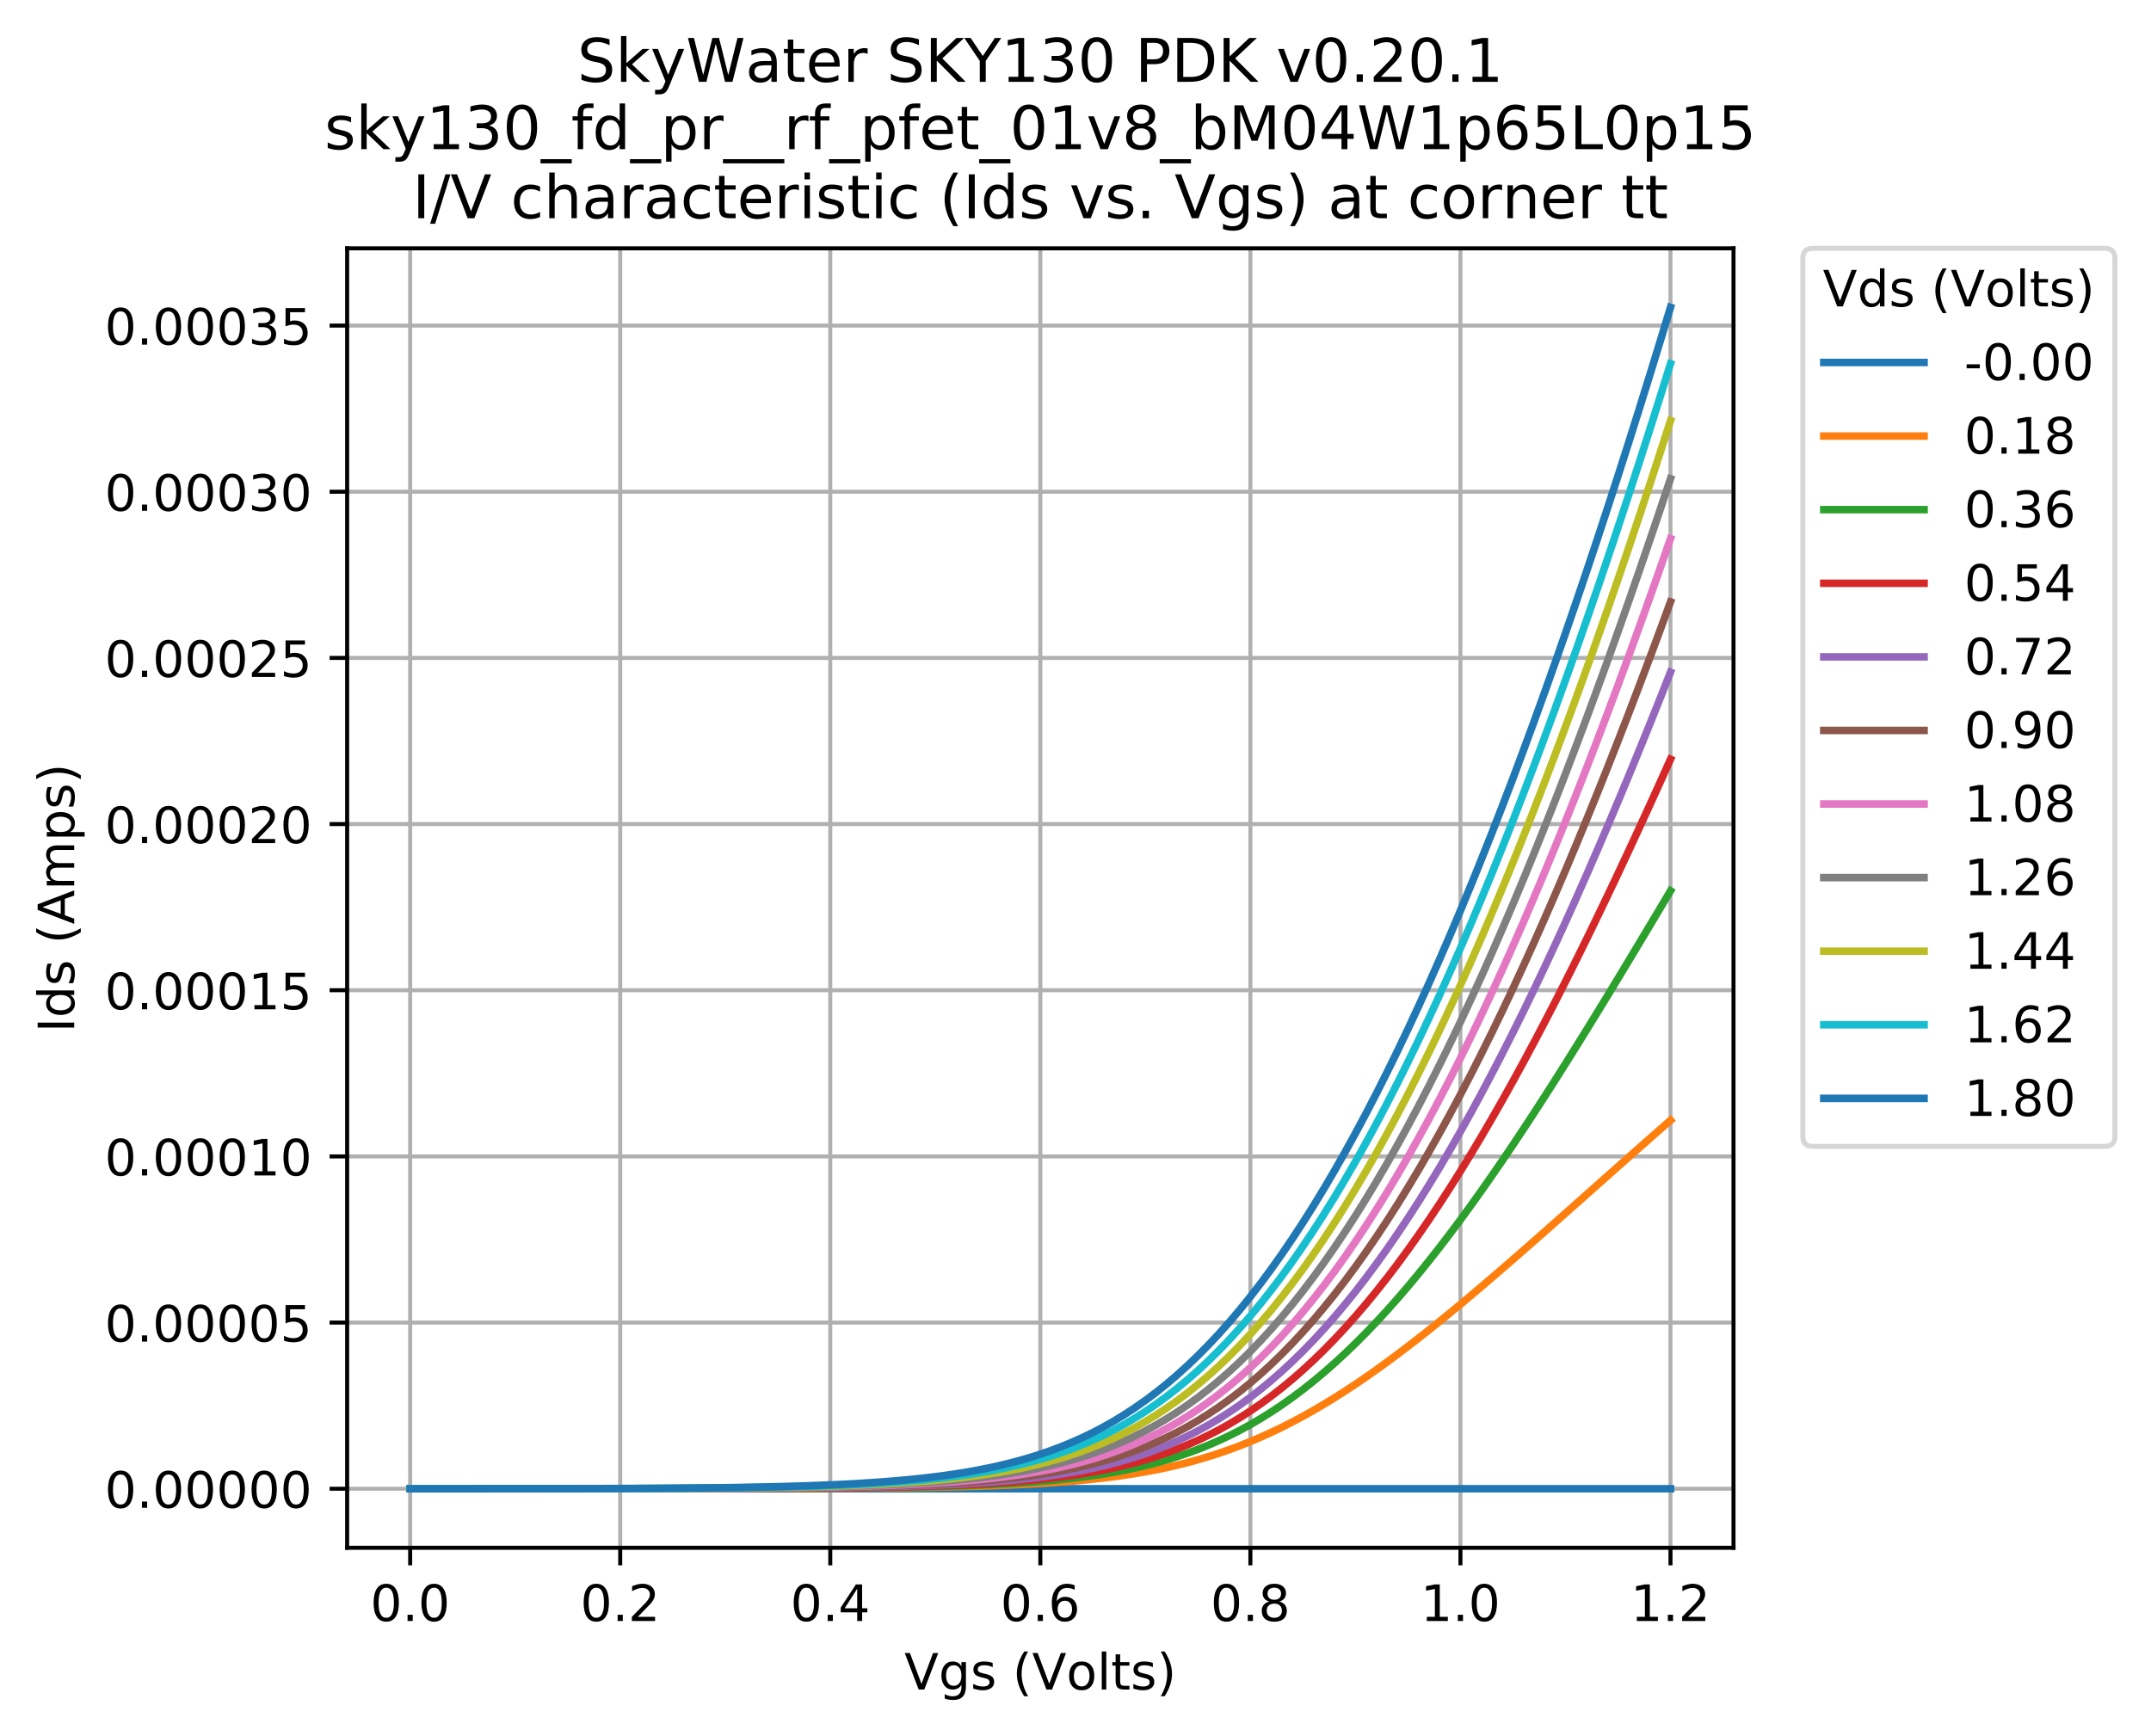 <?xml version="1.0" encoding="utf-8" standalone="no"?>
<!DOCTYPE svg PUBLIC "-//W3C//DTD SVG 1.1//EN"
  "http://www.w3.org/Graphics/SVG/1.1/DTD/svg11.dtd">
<!-- Created with matplotlib (https://matplotlib.org/) -->
<svg height="346.283pt" version="1.1" viewBox="0 0 428.971 346.283" width="428.971pt" xmlns="http://www.w3.org/2000/svg" xmlns:xlink="http://www.w3.org/1999/xlink">
 <defs>
  <style type="text/css">
*{stroke-linecap:butt;stroke-linejoin:round;}
  </style>
 </defs>
 <g id="figure_1">
  <g id="patch_1">
   <path d="M 0 346.283 
L 428.971 346.283 
L 428.971 0 
L 0 0 
z
" style="fill:#ffffff;"/>
  </g>
  <g id="axes_1">
   <g id="patch_2">
    <path d="M 69.231 308.727 
L 345.711 308.727 
L 345.711 49.527 
L 69.231 49.527 
z
" style="fill:#ffffff;"/>
   </g>
   <g id="matplotlib.axis_1">
    <g id="xtick_1">
     <g id="line2d_1">
      <path clip-path="url(#pc7c75b3b06)" d="M 81.799 308.727 
L 81.799 49.527 
" style="fill:none;stroke:#b0b0b0;stroke-linecap:square;stroke-width:0.8;"/>
     </g>
     <g id="line2d_2">
      <defs>
       <path d="M 0 0 
L 0 3.5 
" id="mdf390c0d5e" style="stroke:#000000;stroke-width:0.8;"/>
      </defs>
      <g>
       <use style="stroke:#000000;stroke-width:0.8;" x="81.799" xlink:href="#mdf390c0d5e" y="308.727"/>
      </g>
     </g>
     <g id="text_1">
      <!-- 0.0 -->
      <defs>
       <path d="M 31.781 66.406 
Q 24.172 66.406 20.328 58.906 
Q 16.5 51.422 16.5 36.375 
Q 16.5 21.391 20.328 13.891 
Q 24.172 6.391 31.781 6.391 
Q 39.453 6.391 43.281 13.891 
Q 47.125 21.391 47.125 36.375 
Q 47.125 51.422 43.281 58.906 
Q 39.453 66.406 31.781 66.406 
z
M 31.781 74.219 
Q 44.047 74.219 50.516 64.516 
Q 56.984 54.828 56.984 36.375 
Q 56.984 17.969 50.516 8.266 
Q 44.047 -1.422 31.781 -1.422 
Q 19.531 -1.422 13.062 8.266 
Q 6.594 17.969 6.594 36.375 
Q 6.594 54.828 13.062 64.516 
Q 19.531 74.219 31.781 74.219 
z
" id="DejaVuSans-48"/>
       <path d="M 10.688 12.406 
L 21 12.406 
L 21 0 
L 10.688 0 
z
" id="DejaVuSans-46"/>
      </defs>
      <g transform="translate(73.847 323.325)scale(0.1 -0.1)">
       <use xlink:href="#DejaVuSans-48"/>
       <use x="63.623" xlink:href="#DejaVuSans-46"/>
       <use x="95.41" xlink:href="#DejaVuSans-48"/>
      </g>
     </g>
    </g>
    <g id="xtick_2">
     <g id="line2d_3">
      <path clip-path="url(#pc7c75b3b06)" d="M 123.689 308.727 
L 123.689 49.527 
" style="fill:none;stroke:#b0b0b0;stroke-linecap:square;stroke-width:0.8;"/>
     </g>
     <g id="line2d_4">
      <g>
       <use style="stroke:#000000;stroke-width:0.8;" x="123.689" xlink:href="#mdf390c0d5e" y="308.727"/>
      </g>
     </g>
     <g id="text_2">
      <!-- 0.2 -->
      <defs>
       <path d="M 19.188 8.297 
L 53.609 8.297 
L 53.609 0 
L 7.328 0 
L 7.328 8.297 
Q 12.938 14.109 22.625 23.891 
Q 32.328 33.688 34.812 36.531 
Q 39.547 41.844 41.422 45.531 
Q 43.312 49.219 43.312 52.781 
Q 43.312 58.594 39.234 62.25 
Q 35.156 65.922 28.609 65.922 
Q 23.969 65.922 18.812 64.312 
Q 13.672 62.703 7.812 59.422 
L 7.812 69.391 
Q 13.766 71.781 18.938 73 
Q 24.125 74.219 28.422 74.219 
Q 39.75 74.219 46.484 68.547 
Q 53.219 62.891 53.219 53.422 
Q 53.219 48.922 51.531 44.891 
Q 49.859 40.875 45.406 35.406 
Q 44.188 33.984 37.641 27.219 
Q 31.109 20.453 19.188 8.297 
z
" id="DejaVuSans-50"/>
      </defs>
      <g transform="translate(115.738 323.325)scale(0.1 -0.1)">
       <use xlink:href="#DejaVuSans-48"/>
       <use x="63.623" xlink:href="#DejaVuSans-46"/>
       <use x="95.41" xlink:href="#DejaVuSans-50"/>
      </g>
     </g>
    </g>
    <g id="xtick_3">
     <g id="line2d_5">
      <path clip-path="url(#pc7c75b3b06)" d="M 165.58 308.727 
L 165.58 49.527 
" style="fill:none;stroke:#b0b0b0;stroke-linecap:square;stroke-width:0.8;"/>
     </g>
     <g id="line2d_6">
      <g>
       <use style="stroke:#000000;stroke-width:0.8;" x="165.58" xlink:href="#mdf390c0d5e" y="308.727"/>
      </g>
     </g>
     <g id="text_3">
      <!-- 0.4 -->
      <defs>
       <path d="M 37.797 64.312 
L 12.891 25.391 
L 37.797 25.391 
z
M 35.203 72.906 
L 47.609 72.906 
L 47.609 25.391 
L 58.016 25.391 
L 58.016 17.188 
L 47.609 17.188 
L 47.609 0 
L 37.797 0 
L 37.797 17.188 
L 4.891 17.188 
L 4.891 26.703 
z
" id="DejaVuSans-52"/>
      </defs>
      <g transform="translate(157.629 323.325)scale(0.1 -0.1)">
       <use xlink:href="#DejaVuSans-48"/>
       <use x="63.623" xlink:href="#DejaVuSans-46"/>
       <use x="95.41" xlink:href="#DejaVuSans-52"/>
      </g>
     </g>
    </g>
    <g id="xtick_4">
     <g id="line2d_7">
      <path clip-path="url(#pc7c75b3b06)" d="M 207.471 308.727 
L 207.471 49.527 
" style="fill:none;stroke:#b0b0b0;stroke-linecap:square;stroke-width:0.8;"/>
     </g>
     <g id="line2d_8">
      <g>
       <use style="stroke:#000000;stroke-width:0.8;" x="207.471" xlink:href="#mdf390c0d5e" y="308.727"/>
      </g>
     </g>
     <g id="text_4">
      <!-- 0.6 -->
      <defs>
       <path d="M 33.016 40.375 
Q 26.375 40.375 22.484 35.828 
Q 18.609 31.297 18.609 23.391 
Q 18.609 15.531 22.484 10.953 
Q 26.375 6.391 33.016 6.391 
Q 39.656 6.391 43.531 10.953 
Q 47.406 15.531 47.406 23.391 
Q 47.406 31.297 43.531 35.828 
Q 39.656 40.375 33.016 40.375 
z
M 52.594 71.297 
L 52.594 62.312 
Q 48.875 64.062 45.094 64.984 
Q 41.312 65.922 37.594 65.922 
Q 27.828 65.922 22.672 59.328 
Q 17.531 52.734 16.797 39.406 
Q 19.672 43.656 24.016 45.922 
Q 28.375 48.188 33.594 48.188 
Q 44.578 48.188 50.953 41.516 
Q 57.328 34.859 57.328 23.391 
Q 57.328 12.156 50.688 5.359 
Q 44.047 -1.422 33.016 -1.422 
Q 20.359 -1.422 13.672 8.266 
Q 6.984 17.969 6.984 36.375 
Q 6.984 53.656 15.188 63.938 
Q 23.391 74.219 37.203 74.219 
Q 40.922 74.219 44.703 73.484 
Q 48.484 72.75 52.594 71.297 
z
" id="DejaVuSans-54"/>
      </defs>
      <g transform="translate(199.52 323.325)scale(0.1 -0.1)">
       <use xlink:href="#DejaVuSans-48"/>
       <use x="63.623" xlink:href="#DejaVuSans-46"/>
       <use x="95.41" xlink:href="#DejaVuSans-54"/>
      </g>
     </g>
    </g>
    <g id="xtick_5">
     <g id="line2d_9">
      <path clip-path="url(#pc7c75b3b06)" d="M 249.362 308.727 
L 249.362 49.527 
" style="fill:none;stroke:#b0b0b0;stroke-linecap:square;stroke-width:0.8;"/>
     </g>
     <g id="line2d_10">
      <g>
       <use style="stroke:#000000;stroke-width:0.8;" x="249.362" xlink:href="#mdf390c0d5e" y="308.727"/>
      </g>
     </g>
     <g id="text_5">
      <!-- 0.8 -->
      <defs>
       <path d="M 31.781 34.625 
Q 24.75 34.625 20.719 30.859 
Q 16.703 27.094 16.703 20.516 
Q 16.703 13.922 20.719 10.156 
Q 24.75 6.391 31.781 6.391 
Q 38.812 6.391 42.859 10.172 
Q 46.922 13.969 46.922 20.516 
Q 46.922 27.094 42.891 30.859 
Q 38.875 34.625 31.781 34.625 
z
M 21.922 38.812 
Q 15.578 40.375 12.031 44.719 
Q 8.5 49.078 8.5 55.328 
Q 8.5 64.062 14.719 69.141 
Q 20.953 74.219 31.781 74.219 
Q 42.672 74.219 48.875 69.141 
Q 55.078 64.062 55.078 55.328 
Q 55.078 49.078 51.531 44.719 
Q 48 40.375 41.703 38.812 
Q 48.828 37.156 52.797 32.312 
Q 56.781 27.484 56.781 20.516 
Q 56.781 9.906 50.312 4.234 
Q 43.844 -1.422 31.781 -1.422 
Q 19.734 -1.422 13.25 4.234 
Q 6.781 9.906 6.781 20.516 
Q 6.781 27.484 10.781 32.312 
Q 14.797 37.156 21.922 38.812 
z
M 18.312 54.391 
Q 18.312 48.734 21.844 45.562 
Q 25.391 42.391 31.781 42.391 
Q 38.141 42.391 41.719 45.562 
Q 45.312 48.734 45.312 54.391 
Q 45.312 60.062 41.719 63.234 
Q 38.141 66.406 31.781 66.406 
Q 25.391 66.406 21.844 63.234 
Q 18.312 60.062 18.312 54.391 
z
" id="DejaVuSans-56"/>
      </defs>
      <g transform="translate(241.411 323.325)scale(0.1 -0.1)">
       <use xlink:href="#DejaVuSans-48"/>
       <use x="63.623" xlink:href="#DejaVuSans-46"/>
       <use x="95.41" xlink:href="#DejaVuSans-56"/>
      </g>
     </g>
    </g>
    <g id="xtick_6">
     <g id="line2d_11">
      <path clip-path="url(#pc7c75b3b06)" d="M 291.253 308.727 
L 291.253 49.527 
" style="fill:none;stroke:#b0b0b0;stroke-linecap:square;stroke-width:0.8;"/>
     </g>
     <g id="line2d_12">
      <g>
       <use style="stroke:#000000;stroke-width:0.8;" x="291.253" xlink:href="#mdf390c0d5e" y="308.727"/>
      </g>
     </g>
     <g id="text_6">
      <!-- 1.0 -->
      <defs>
       <path d="M 12.406 8.297 
L 28.516 8.297 
L 28.516 63.922 
L 10.984 60.406 
L 10.984 69.391 
L 28.422 72.906 
L 38.281 72.906 
L 38.281 8.297 
L 54.391 8.297 
L 54.391 0 
L 12.406 0 
z
" id="DejaVuSans-49"/>
      </defs>
      <g transform="translate(283.302 323.325)scale(0.1 -0.1)">
       <use xlink:href="#DejaVuSans-49"/>
       <use x="63.623" xlink:href="#DejaVuSans-46"/>
       <use x="95.41" xlink:href="#DejaVuSans-48"/>
      </g>
     </g>
    </g>
    <g id="xtick_7">
     <g id="line2d_13">
      <path clip-path="url(#pc7c75b3b06)" d="M 333.144 308.727 
L 333.144 49.527 
" style="fill:none;stroke:#b0b0b0;stroke-linecap:square;stroke-width:0.8;"/>
     </g>
     <g id="line2d_14">
      <g>
       <use style="stroke:#000000;stroke-width:0.8;" x="333.144" xlink:href="#mdf390c0d5e" y="308.727"/>
      </g>
     </g>
     <g id="text_7">
      <!-- 1.2 -->
      <g transform="translate(325.192 323.325)scale(0.1 -0.1)">
       <use xlink:href="#DejaVuSans-49"/>
       <use x="63.623" xlink:href="#DejaVuSans-46"/>
       <use x="95.41" xlink:href="#DejaVuSans-50"/>
      </g>
     </g>
    </g>
    <g id="text_8">
     <!-- Vgs (Volts) -->
     <defs>
      <path d="M 28.609 0 
L 0.781 72.906 
L 11.078 72.906 
L 34.188 11.531 
L 57.328 72.906 
L 67.578 72.906 
L 39.797 0 
z
" id="DejaVuSans-86"/>
      <path d="M 45.406 27.984 
Q 45.406 37.75 41.375 43.109 
Q 37.359 48.484 30.078 48.484 
Q 22.859 48.484 18.828 43.109 
Q 14.797 37.75 14.797 27.984 
Q 14.797 18.266 18.828 12.891 
Q 22.859 7.516 30.078 7.516 
Q 37.359 7.516 41.375 12.891 
Q 45.406 18.266 45.406 27.984 
z
M 54.391 6.781 
Q 54.391 -7.172 48.188 -13.984 
Q 42 -20.797 29.203 -20.797 
Q 24.469 -20.797 20.266 -20.094 
Q 16.062 -19.391 12.109 -17.922 
L 12.109 -9.188 
Q 16.062 -11.328 19.922 -12.344 
Q 23.781 -13.375 27.781 -13.375 
Q 36.625 -13.375 41.016 -8.766 
Q 45.406 -4.156 45.406 5.172 
L 45.406 9.625 
Q 42.625 4.781 38.281 2.391 
Q 33.938 0 27.875 0 
Q 17.828 0 11.672 7.656 
Q 5.516 15.328 5.516 27.984 
Q 5.516 40.672 11.672 48.328 
Q 17.828 56 27.875 56 
Q 33.938 56 38.281 53.609 
Q 42.625 51.219 45.406 46.391 
L 45.406 54.688 
L 54.391 54.688 
z
" id="DejaVuSans-103"/>
      <path d="M 44.281 53.078 
L 44.281 44.578 
Q 40.484 46.531 36.375 47.5 
Q 32.281 48.484 27.875 48.484 
Q 21.188 48.484 17.844 46.438 
Q 14.5 44.391 14.5 40.281 
Q 14.5 37.156 16.891 35.375 
Q 19.281 33.594 26.516 31.984 
L 29.594 31.297 
Q 39.156 29.25 43.188 25.516 
Q 47.219 21.781 47.219 15.094 
Q 47.219 7.469 41.188 3.016 
Q 35.156 -1.422 24.609 -1.422 
Q 20.219 -1.422 15.453 -0.562 
Q 10.688 0.297 5.422 2 
L 5.422 11.281 
Q 10.406 8.688 15.234 7.391 
Q 20.062 6.109 24.812 6.109 
Q 31.156 6.109 34.562 8.281 
Q 37.984 10.453 37.984 14.406 
Q 37.984 18.062 35.516 20.016 
Q 33.062 21.969 24.703 23.781 
L 21.578 24.516 
Q 13.234 26.266 9.516 29.906 
Q 5.812 33.547 5.812 39.891 
Q 5.812 47.609 11.281 51.797 
Q 16.75 56 26.812 56 
Q 31.781 56 36.172 55.266 
Q 40.578 54.547 44.281 53.078 
z
" id="DejaVuSans-115"/>
      <path id="DejaVuSans-32"/>
      <path d="M 31 75.875 
Q 24.469 64.656 21.281 53.656 
Q 18.109 42.672 18.109 31.391 
Q 18.109 20.125 21.312 9.062 
Q 24.516 -2 31 -13.188 
L 23.188 -13.188 
Q 15.875 -1.703 12.234 9.375 
Q 8.594 20.453 8.594 31.391 
Q 8.594 42.281 12.203 53.312 
Q 15.828 64.359 23.188 75.875 
z
" id="DejaVuSans-40"/>
      <path d="M 30.609 48.391 
Q 23.391 48.391 19.188 42.75 
Q 14.984 37.109 14.984 27.297 
Q 14.984 17.484 19.156 11.844 
Q 23.344 6.203 30.609 6.203 
Q 37.797 6.203 41.984 11.859 
Q 46.188 17.531 46.188 27.297 
Q 46.188 37.016 41.984 42.703 
Q 37.797 48.391 30.609 48.391 
z
M 30.609 56 
Q 42.328 56 49.016 48.375 
Q 55.719 40.766 55.719 27.297 
Q 55.719 13.875 49.016 6.219 
Q 42.328 -1.422 30.609 -1.422 
Q 18.844 -1.422 12.172 6.219 
Q 5.516 13.875 5.516 27.297 
Q 5.516 40.766 12.172 48.375 
Q 18.844 56 30.609 56 
z
" id="DejaVuSans-111"/>
      <path d="M 9.422 75.984 
L 18.406 75.984 
L 18.406 0 
L 9.422 0 
z
" id="DejaVuSans-108"/>
      <path d="M 18.312 70.219 
L 18.312 54.688 
L 36.812 54.688 
L 36.812 47.703 
L 18.312 47.703 
L 18.312 18.016 
Q 18.312 11.328 20.141 9.422 
Q 21.969 7.516 27.594 7.516 
L 36.812 7.516 
L 36.812 0 
L 27.594 0 
Q 17.188 0 13.234 3.875 
Q 9.281 7.766 9.281 18.016 
L 9.281 47.703 
L 2.688 47.703 
L 2.688 54.688 
L 9.281 54.688 
L 9.281 70.219 
z
" id="DejaVuSans-116"/>
      <path d="M 8.016 75.875 
L 15.828 75.875 
Q 23.141 64.359 26.781 53.312 
Q 30.422 42.281 30.422 31.391 
Q 30.422 20.453 26.781 9.375 
Q 23.141 -1.703 15.828 -13.188 
L 8.016 -13.188 
Q 14.5 -2 17.703 9.062 
Q 20.906 20.125 20.906 31.391 
Q 20.906 42.672 17.703 53.656 
Q 14.5 64.656 8.016 75.875 
z
" id="DejaVuSans-41"/>
     </defs>
     <g transform="translate(180.353 337.003)scale(0.1 -0.1)">
      <use xlink:href="#DejaVuSans-86"/>
      <use x="68.408" xlink:href="#DejaVuSans-103"/>
      <use x="131.885" xlink:href="#DejaVuSans-115"/>
      <use x="183.984" xlink:href="#DejaVuSans-32"/>
      <use x="215.771" xlink:href="#DejaVuSans-40"/>
      <use x="254.785" xlink:href="#DejaVuSans-86"/>
      <use x="323.084" xlink:href="#DejaVuSans-111"/>
      <use x="384.266" xlink:href="#DejaVuSans-108"/>
      <use x="412.049" xlink:href="#DejaVuSans-116"/>
      <use x="451.258" xlink:href="#DejaVuSans-115"/>
      <use x="503.357" xlink:href="#DejaVuSans-41"/>
     </g>
    </g>
   </g>
   <g id="matplotlib.axis_2">
    <g id="ytick_1">
     <g id="line2d_15">
      <path clip-path="url(#pc7c75b3b06)" d="M 69.231 296.945 
L 345.711 296.945 
" style="fill:none;stroke:#b0b0b0;stroke-linecap:square;stroke-width:0.8;"/>
     </g>
     <g id="line2d_16">
      <defs>
       <path d="M 0 0 
L -3.5 0 
" id="mce11343165" style="stroke:#000000;stroke-width:0.8;"/>
      </defs>
      <g>
       <use style="stroke:#000000;stroke-width:0.8;" x="69.231" xlink:href="#mce11343165" y="296.945"/>
      </g>
     </g>
     <g id="text_9">
      <!-- 0.00000 -->
      <g transform="translate(20.878 300.744)scale(0.1 -0.1)">
       <use xlink:href="#DejaVuSans-48"/>
       <use x="63.623" xlink:href="#DejaVuSans-46"/>
       <use x="95.41" xlink:href="#DejaVuSans-48"/>
       <use x="159.033" xlink:href="#DejaVuSans-48"/>
       <use x="222.656" xlink:href="#DejaVuSans-48"/>
       <use x="286.279" xlink:href="#DejaVuSans-48"/>
       <use x="349.902" xlink:href="#DejaVuSans-48"/>
      </g>
     </g>
    </g>
    <g id="ytick_2">
     <g id="line2d_17">
      <path clip-path="url(#pc7c75b3b06)" d="M 69.231 263.801 
L 345.711 263.801 
" style="fill:none;stroke:#b0b0b0;stroke-linecap:square;stroke-width:0.8;"/>
     </g>
     <g id="line2d_18">
      <g>
       <use style="stroke:#000000;stroke-width:0.8;" x="69.231" xlink:href="#mce11343165" y="263.801"/>
      </g>
     </g>
     <g id="text_10">
      <!-- 0.00005 -->
      <defs>
       <path d="M 10.797 72.906 
L 49.516 72.906 
L 49.516 64.594 
L 19.828 64.594 
L 19.828 46.734 
Q 21.969 47.469 24.109 47.828 
Q 26.266 48.188 28.422 48.188 
Q 40.625 48.188 47.75 41.5 
Q 54.891 34.812 54.891 23.391 
Q 54.891 11.625 47.562 5.094 
Q 40.234 -1.422 26.906 -1.422 
Q 22.312 -1.422 17.547 -0.641 
Q 12.797 0.141 7.719 1.703 
L 7.719 11.625 
Q 12.109 9.234 16.797 8.062 
Q 21.484 6.891 26.703 6.891 
Q 35.156 6.891 40.078 11.328 
Q 45.016 15.766 45.016 23.391 
Q 45.016 31 40.078 35.438 
Q 35.156 39.891 26.703 39.891 
Q 22.75 39.891 18.812 39.016 
Q 14.891 38.141 10.797 36.281 
z
" id="DejaVuSans-53"/>
      </defs>
      <g transform="translate(20.878 267.601)scale(0.1 -0.1)">
       <use xlink:href="#DejaVuSans-48"/>
       <use x="63.623" xlink:href="#DejaVuSans-46"/>
       <use x="95.41" xlink:href="#DejaVuSans-48"/>
       <use x="159.033" xlink:href="#DejaVuSans-48"/>
       <use x="222.656" xlink:href="#DejaVuSans-48"/>
       <use x="286.279" xlink:href="#DejaVuSans-48"/>
       <use x="349.902" xlink:href="#DejaVuSans-53"/>
      </g>
     </g>
    </g>
    <g id="ytick_3">
     <g id="line2d_19">
      <path clip-path="url(#pc7c75b3b06)" d="M 69.231 230.658 
L 345.711 230.658 
" style="fill:none;stroke:#b0b0b0;stroke-linecap:square;stroke-width:0.8;"/>
     </g>
     <g id="line2d_20">
      <g>
       <use style="stroke:#000000;stroke-width:0.8;" x="69.231" xlink:href="#mce11343165" y="230.658"/>
      </g>
     </g>
     <g id="text_11">
      <!-- 0.00010 -->
      <g transform="translate(20.878 234.457)scale(0.1 -0.1)">
       <use xlink:href="#DejaVuSans-48"/>
       <use x="63.623" xlink:href="#DejaVuSans-46"/>
       <use x="95.41" xlink:href="#DejaVuSans-48"/>
       <use x="159.033" xlink:href="#DejaVuSans-48"/>
       <use x="222.656" xlink:href="#DejaVuSans-48"/>
       <use x="286.279" xlink:href="#DejaVuSans-49"/>
       <use x="349.902" xlink:href="#DejaVuSans-48"/>
      </g>
     </g>
    </g>
    <g id="ytick_4">
     <g id="line2d_21">
      <path clip-path="url(#pc7c75b3b06)" d="M 69.231 197.514 
L 345.711 197.514 
" style="fill:none;stroke:#b0b0b0;stroke-linecap:square;stroke-width:0.8;"/>
     </g>
     <g id="line2d_22">
      <g>
       <use style="stroke:#000000;stroke-width:0.8;" x="69.231" xlink:href="#mce11343165" y="197.514"/>
      </g>
     </g>
     <g id="text_12">
      <!-- 0.00015 -->
      <g transform="translate(20.878 201.314)scale(0.1 -0.1)">
       <use xlink:href="#DejaVuSans-48"/>
       <use x="63.623" xlink:href="#DejaVuSans-46"/>
       <use x="95.41" xlink:href="#DejaVuSans-48"/>
       <use x="159.033" xlink:href="#DejaVuSans-48"/>
       <use x="222.656" xlink:href="#DejaVuSans-48"/>
       <use x="286.279" xlink:href="#DejaVuSans-49"/>
       <use x="349.902" xlink:href="#DejaVuSans-53"/>
      </g>
     </g>
    </g>
    <g id="ytick_5">
     <g id="line2d_23">
      <path clip-path="url(#pc7c75b3b06)" d="M 69.231 164.371 
L 345.711 164.371 
" style="fill:none;stroke:#b0b0b0;stroke-linecap:square;stroke-width:0.8;"/>
     </g>
     <g id="line2d_24">
      <g>
       <use style="stroke:#000000;stroke-width:0.8;" x="69.231" xlink:href="#mce11343165" y="164.371"/>
      </g>
     </g>
     <g id="text_13">
      <!-- 0.00020 -->
      <g transform="translate(20.878 168.17)scale(0.1 -0.1)">
       <use xlink:href="#DejaVuSans-48"/>
       <use x="63.623" xlink:href="#DejaVuSans-46"/>
       <use x="95.41" xlink:href="#DejaVuSans-48"/>
       <use x="159.033" xlink:href="#DejaVuSans-48"/>
       <use x="222.656" xlink:href="#DejaVuSans-48"/>
       <use x="286.279" xlink:href="#DejaVuSans-50"/>
       <use x="349.902" xlink:href="#DejaVuSans-48"/>
      </g>
     </g>
    </g>
    <g id="ytick_6">
     <g id="line2d_25">
      <path clip-path="url(#pc7c75b3b06)" d="M 69.231 131.227 
L 345.711 131.227 
" style="fill:none;stroke:#b0b0b0;stroke-linecap:square;stroke-width:0.8;"/>
     </g>
     <g id="line2d_26">
      <g>
       <use style="stroke:#000000;stroke-width:0.8;" x="69.231" xlink:href="#mce11343165" y="131.227"/>
      </g>
     </g>
     <g id="text_14">
      <!-- 0.00025 -->
      <g transform="translate(20.878 135.027)scale(0.1 -0.1)">
       <use xlink:href="#DejaVuSans-48"/>
       <use x="63.623" xlink:href="#DejaVuSans-46"/>
       <use x="95.41" xlink:href="#DejaVuSans-48"/>
       <use x="159.033" xlink:href="#DejaVuSans-48"/>
       <use x="222.656" xlink:href="#DejaVuSans-48"/>
       <use x="286.279" xlink:href="#DejaVuSans-50"/>
       <use x="349.902" xlink:href="#DejaVuSans-53"/>
      </g>
     </g>
    </g>
    <g id="ytick_7">
     <g id="line2d_27">
      <path clip-path="url(#pc7c75b3b06)" d="M 69.231 98.084 
L 345.711 98.084 
" style="fill:none;stroke:#b0b0b0;stroke-linecap:square;stroke-width:0.8;"/>
     </g>
     <g id="line2d_28">
      <g>
       <use style="stroke:#000000;stroke-width:0.8;" x="69.231" xlink:href="#mce11343165" y="98.084"/>
      </g>
     </g>
     <g id="text_15">
      <!-- 0.00030 -->
      <defs>
       <path d="M 40.578 39.312 
Q 47.656 37.797 51.625 33 
Q 55.609 28.219 55.609 21.188 
Q 55.609 10.406 48.188 4.484 
Q 40.766 -1.422 27.094 -1.422 
Q 22.516 -1.422 17.656 -0.516 
Q 12.797 0.391 7.625 2.203 
L 7.625 11.719 
Q 11.719 9.328 16.594 8.109 
Q 21.484 6.891 26.812 6.891 
Q 36.078 6.891 40.938 10.547 
Q 45.797 14.203 45.797 21.188 
Q 45.797 27.641 41.281 31.266 
Q 36.766 34.906 28.719 34.906 
L 20.219 34.906 
L 20.219 43.016 
L 29.109 43.016 
Q 36.375 43.016 40.234 45.922 
Q 44.094 48.828 44.094 54.297 
Q 44.094 59.906 40.109 62.906 
Q 36.141 65.922 28.719 65.922 
Q 24.656 65.922 20.016 65.031 
Q 15.375 64.156 9.812 62.312 
L 9.812 71.094 
Q 15.438 72.656 20.344 73.438 
Q 25.25 74.219 29.594 74.219 
Q 40.828 74.219 47.359 69.109 
Q 53.906 64.016 53.906 55.328 
Q 53.906 49.266 50.438 45.094 
Q 46.969 40.922 40.578 39.312 
z
" id="DejaVuSans-51"/>
      </defs>
      <g transform="translate(20.878 101.883)scale(0.1 -0.1)">
       <use xlink:href="#DejaVuSans-48"/>
       <use x="63.623" xlink:href="#DejaVuSans-46"/>
       <use x="95.41" xlink:href="#DejaVuSans-48"/>
       <use x="159.033" xlink:href="#DejaVuSans-48"/>
       <use x="222.656" xlink:href="#DejaVuSans-48"/>
       <use x="286.279" xlink:href="#DejaVuSans-51"/>
       <use x="349.902" xlink:href="#DejaVuSans-48"/>
      </g>
     </g>
    </g>
    <g id="ytick_8">
     <g id="line2d_29">
      <path clip-path="url(#pc7c75b3b06)" d="M 69.231 64.941 
L 345.711 64.941 
" style="fill:none;stroke:#b0b0b0;stroke-linecap:square;stroke-width:0.8;"/>
     </g>
     <g id="line2d_30">
      <g>
       <use style="stroke:#000000;stroke-width:0.8;" x="69.231" xlink:href="#mce11343165" y="64.941"/>
      </g>
     </g>
     <g id="text_16">
      <!-- 0.00035 -->
      <g transform="translate(20.878 68.74)scale(0.1 -0.1)">
       <use xlink:href="#DejaVuSans-48"/>
       <use x="63.623" xlink:href="#DejaVuSans-46"/>
       <use x="95.41" xlink:href="#DejaVuSans-48"/>
       <use x="159.033" xlink:href="#DejaVuSans-48"/>
       <use x="222.656" xlink:href="#DejaVuSans-48"/>
       <use x="286.279" xlink:href="#DejaVuSans-51"/>
       <use x="349.902" xlink:href="#DejaVuSans-53"/>
      </g>
     </g>
    </g>
    <g id="text_17">
     <!-- Ids (Amps) -->
     <defs>
      <path d="M 9.812 72.906 
L 19.672 72.906 
L 19.672 0 
L 9.812 0 
z
" id="DejaVuSans-73"/>
      <path d="M 45.406 46.391 
L 45.406 75.984 
L 54.391 75.984 
L 54.391 0 
L 45.406 0 
L 45.406 8.203 
Q 42.578 3.328 38.25 0.953 
Q 33.938 -1.422 27.875 -1.422 
Q 17.969 -1.422 11.734 6.484 
Q 5.516 14.406 5.516 27.297 
Q 5.516 40.188 11.734 48.094 
Q 17.969 56 27.875 56 
Q 33.938 56 38.25 53.625 
Q 42.578 51.266 45.406 46.391 
z
M 14.797 27.297 
Q 14.797 17.391 18.875 11.75 
Q 22.953 6.109 30.078 6.109 
Q 37.203 6.109 41.297 11.75 
Q 45.406 17.391 45.406 27.297 
Q 45.406 37.203 41.297 42.844 
Q 37.203 48.484 30.078 48.484 
Q 22.953 48.484 18.875 42.844 
Q 14.797 37.203 14.797 27.297 
z
" id="DejaVuSans-100"/>
      <path d="M 34.188 63.188 
L 20.797 26.906 
L 47.609 26.906 
z
M 28.609 72.906 
L 39.797 72.906 
L 67.578 0 
L 57.328 0 
L 50.688 18.703 
L 17.828 18.703 
L 11.188 0 
L 0.781 0 
z
" id="DejaVuSans-65"/>
      <path d="M 52 44.188 
Q 55.375 50.25 60.062 53.125 
Q 64.75 56 71.094 56 
Q 79.641 56 84.281 50.016 
Q 88.922 44.047 88.922 33.016 
L 88.922 0 
L 79.891 0 
L 79.891 32.719 
Q 79.891 40.578 77.094 44.375 
Q 74.312 48.188 68.609 48.188 
Q 61.625 48.188 57.562 43.547 
Q 53.516 38.922 53.516 30.906 
L 53.516 0 
L 44.484 0 
L 44.484 32.719 
Q 44.484 40.625 41.703 44.406 
Q 38.922 48.188 33.109 48.188 
Q 26.219 48.188 22.156 43.531 
Q 18.109 38.875 18.109 30.906 
L 18.109 0 
L 9.078 0 
L 9.078 54.688 
L 18.109 54.688 
L 18.109 46.188 
Q 21.188 51.219 25.484 53.609 
Q 29.781 56 35.688 56 
Q 41.656 56 45.828 52.969 
Q 50 49.953 52 44.188 
z
" id="DejaVuSans-109"/>
      <path d="M 18.109 8.203 
L 18.109 -20.797 
L 9.078 -20.797 
L 9.078 54.688 
L 18.109 54.688 
L 18.109 46.391 
Q 20.953 51.266 25.266 53.625 
Q 29.594 56 35.594 56 
Q 45.562 56 51.781 48.094 
Q 58.016 40.188 58.016 27.297 
Q 58.016 14.406 51.781 6.484 
Q 45.562 -1.422 35.594 -1.422 
Q 29.594 -1.422 25.266 0.953 
Q 20.953 3.328 18.109 8.203 
z
M 48.688 27.297 
Q 48.688 37.203 44.609 42.844 
Q 40.531 48.484 33.406 48.484 
Q 26.266 48.484 22.188 42.844 
Q 18.109 37.203 18.109 27.297 
Q 18.109 17.391 22.188 11.75 
Q 26.266 6.109 33.406 6.109 
Q 40.531 6.109 44.609 11.75 
Q 48.688 17.391 48.688 27.297 
z
" id="DejaVuSans-112"/>
     </defs>
     <g transform="translate(14.798 205.941)rotate(-90)scale(0.1 -0.1)">
      <use xlink:href="#DejaVuSans-73"/>
      <use x="29.492" xlink:href="#DejaVuSans-100"/>
      <use x="92.969" xlink:href="#DejaVuSans-115"/>
      <use x="145.068" xlink:href="#DejaVuSans-32"/>
      <use x="176.855" xlink:href="#DejaVuSans-40"/>
      <use x="215.869" xlink:href="#DejaVuSans-65"/>
      <use x="284.277" xlink:href="#DejaVuSans-109"/>
      <use x="381.689" xlink:href="#DejaVuSans-112"/>
      <use x="445.166" xlink:href="#DejaVuSans-115"/>
      <use x="497.266" xlink:href="#DejaVuSans-41"/>
     </g>
    </g>
   </g>
   <g id="line2d_31">
    <path clip-path="url(#pc7c75b3b06)" d="M 81.799 296.945 
L 83.893 296.945 
L 85.988 296.945 
L 88.082 296.945 
L 90.177 296.945 
L 92.271 296.945 
L 94.366 296.945 
L 96.46 296.945 
L 98.555 296.945 
L 100.649 296.945 
L 102.744 296.945 
L 104.839 296.945 
L 106.933 296.945 
L 109.028 296.945 
L 111.122 296.945 
L 113.217 296.945 
L 115.311 296.945 
L 117.406 296.945 
L 119.5 296.945 
L 121.595 296.945 
L 123.689 296.945 
L 125.784 296.945 
L 127.879 296.945 
L 129.973 296.945 
L 132.068 296.945 
L 134.162 296.945 
L 136.257 296.945 
L 138.351 296.945 
L 140.446 296.945 
L 142.54 296.945 
L 144.635 296.945 
L 146.729 296.945 
L 148.824 296.945 
L 150.919 296.945 
L 153.013 296.945 
L 155.108 296.945 
L 157.202 296.945 
L 159.297 296.945 
L 161.391 296.945 
L 163.486 296.945 
L 165.58 296.945 
L 167.675 296.945 
L 169.769 296.945 
L 171.864 296.945 
L 173.959 296.945 
L 176.053 296.945 
L 178.148 296.945 
L 180.242 296.945 
L 182.337 296.945 
L 184.431 296.945 
L 186.526 296.945 
L 188.62 296.945 
L 190.715 296.945 
L 192.809 296.945 
L 194.904 296.945 
L 196.999 296.945 
L 199.093 296.945 
L 201.188 296.945 
L 203.282 296.945 
L 205.377 296.945 
L 207.471 296.945 
L 209.566 296.945 
L 211.66 296.945 
L 213.755 296.945 
L 215.849 296.945 
L 217.944 296.945 
L 220.039 296.945 
L 222.133 296.945 
L 224.228 296.945 
L 226.322 296.945 
L 228.417 296.945 
L 230.511 296.945 
L 232.606 296.945 
L 234.7 296.945 
L 236.795 296.945 
L 238.889 296.945 
L 240.984 296.945 
L 243.079 296.945 
L 245.173 296.945 
L 247.268 296.945 
L 249.362 296.945 
L 251.457 296.945 
L 253.551 296.945 
L 255.646 296.945 
L 257.74 296.945 
L 259.835 296.945 
L 261.929 296.945 
L 264.024 296.945 
L 266.119 296.945 
L 268.213 296.945 
L 270.308 296.945 
L 272.402 296.945 
L 274.497 296.945 
L 276.591 296.945 
L 278.686 296.945 
L 280.78 296.945 
L 282.875 296.945 
L 284.969 296.945 
L 287.064 296.945 
L 289.159 296.945 
L 291.253 296.945 
L 293.348 296.945 
L 295.442 296.945 
L 297.537 296.945 
L 299.631 296.945 
L 301.726 296.945 
L 303.82 296.945 
L 305.915 296.945 
L 308.009 296.945 
L 310.104 296.945 
L 312.199 296.945 
L 314.293 296.945 
L 316.388 296.945 
L 318.482 296.945 
L 320.577 296.945 
L 322.671 296.945 
L 324.766 296.945 
L 326.86 296.945 
L 328.955 296.945 
L 331.049 296.945 
L 333.144 296.945 
" style="fill:none;stroke:#1f77b4;stroke-linecap:square;stroke-width:1.5;"/>
   </g>
   <g id="line2d_32">
    <path clip-path="url(#pc7c75b3b06)" d="M 81.799 296.945 
L 83.893 296.945 
L 85.988 296.945 
L 88.082 296.945 
L 90.177 296.945 
L 92.271 296.945 
L 94.366 296.945 
L 96.46 296.945 
L 98.555 296.944 
L 100.649 296.944 
L 102.744 296.944 
L 104.839 296.944 
L 106.933 296.944 
L 109.028 296.944 
L 111.122 296.944 
L 113.217 296.944 
L 115.311 296.943 
L 117.406 296.943 
L 119.5 296.943 
L 121.595 296.942 
L 123.689 296.942 
L 125.784 296.941 
L 127.879 296.94 
L 129.973 296.939 
L 132.068 296.938 
L 134.162 296.937 
L 136.257 296.936 
L 138.351 296.934 
L 140.446 296.932 
L 142.54 296.93 
L 144.635 296.927 
L 146.729 296.924 
L 148.824 296.921 
L 150.919 296.917 
L 153.013 296.912 
L 155.108 296.906 
L 157.202 296.9 
L 159.297 296.893 
L 161.391 296.885 
L 163.486 296.876 
L 165.58 296.865 
L 167.675 296.853 
L 169.769 296.839 
L 171.864 296.824 
L 173.959 296.806 
L 176.053 296.786 
L 178.148 296.763 
L 180.242 296.738 
L 182.337 296.709 
L 184.431 296.677 
L 186.526 296.64 
L 188.62 296.599 
L 190.715 296.553 
L 192.809 296.501 
L 194.904 296.442 
L 196.999 296.376 
L 199.093 296.301 
L 201.188 296.217 
L 203.282 296.122 
L 205.377 296.016 
L 207.471 295.897 
L 209.566 295.763 
L 211.66 295.612 
L 213.755 295.443 
L 215.849 295.254 
L 217.944 295.043 
L 220.039 294.807 
L 222.133 294.544 
L 224.228 294.252 
L 226.322 293.928 
L 228.417 293.569 
L 230.511 293.173 
L 232.606 292.737 
L 234.7 292.258 
L 236.795 291.735 
L 238.889 291.164 
L 240.984 290.544 
L 243.079 289.872 
L 245.173 289.147 
L 247.268 288.367 
L 249.362 287.532 
L 251.457 286.639 
L 253.551 285.69 
L 255.646 284.684 
L 257.74 283.621 
L 259.835 282.501 
L 261.929 281.327 
L 264.024 280.098 
L 266.119 278.817 
L 268.213 277.486 
L 270.308 276.105 
L 272.402 274.679 
L 274.497 273.208 
L 276.591 271.696 
L 278.686 270.144 
L 280.78 268.556 
L 282.875 266.934 
L 284.969 265.281 
L 287.064 263.599 
L 289.159 261.891 
L 291.253 260.159 
L 293.348 258.405 
L 295.442 256.632 
L 297.537 254.843 
L 299.631 253.038 
L 301.726 251.22 
L 303.82 249.391 
L 305.915 247.553 
L 308.009 245.707 
L 310.104 243.856 
L 312.199 241.999 
L 314.293 240.14 
L 316.388 238.279 
L 318.482 236.417 
L 320.577 234.556 
L 322.671 232.696 
L 324.766 230.84 
L 326.86 228.986 
L 328.955 227.138 
L 331.049 225.294 
L 333.144 223.457 
" style="fill:none;stroke:#ff7f0e;stroke-linecap:square;stroke-width:1.5;"/>
   </g>
   <g id="line2d_33">
    <path clip-path="url(#pc7c75b3b06)" d="M 81.799 296.945 
L 83.893 296.945 
L 85.988 296.945 
L 88.082 296.945 
L 90.177 296.945 
L 92.271 296.944 
L 94.366 296.944 
L 96.46 296.944 
L 98.555 296.944 
L 100.649 296.944 
L 102.744 296.944 
L 104.839 296.944 
L 106.933 296.944 
L 109.028 296.943 
L 111.122 296.943 
L 113.217 296.943 
L 115.311 296.942 
L 117.406 296.942 
L 119.5 296.941 
L 121.595 296.941 
L 123.689 296.94 
L 125.784 296.939 
L 127.879 296.938 
L 129.973 296.937 
L 132.068 296.935 
L 134.162 296.933 
L 136.257 296.931 
L 138.351 296.929 
L 140.446 296.926 
L 142.54 296.923 
L 144.635 296.919 
L 146.729 296.914 
L 148.824 296.909 
L 150.919 296.903 
L 153.013 296.896 
L 155.108 296.889 
L 157.202 296.88 
L 159.297 296.869 
L 161.391 296.858 
L 163.486 296.844 
L 165.58 296.829 
L 167.675 296.812 
L 169.769 296.793 
L 171.864 296.771 
L 173.959 296.746 
L 176.053 296.718 
L 178.148 296.687 
L 180.242 296.651 
L 182.337 296.611 
L 184.431 296.566 
L 186.526 296.515 
L 188.62 296.458 
L 190.715 296.394 
L 192.809 296.322 
L 194.904 296.241 
L 196.999 296.149 
L 199.093 296.047 
L 201.188 295.931 
L 203.282 295.802 
L 205.377 295.656 
L 207.471 295.493 
L 209.566 295.31 
L 211.66 295.105 
L 213.755 294.875 
L 215.849 294.618 
L 217.944 294.331 
L 220.039 294.011 
L 222.133 293.656 
L 224.228 293.26 
L 226.322 292.822 
L 228.417 292.337 
L 230.511 291.803 
L 232.606 291.214 
L 234.7 290.568 
L 236.795 289.861 
L 238.889 289.09 
L 240.984 288.25 
L 243.079 287.339 
L 245.173 286.353 
L 247.268 285.291 
L 249.362 284.148 
L 251.457 282.922 
L 253.551 281.613 
L 255.646 280.217 
L 257.74 278.735 
L 259.835 277.163 
L 261.929 275.503 
L 264.024 273.754 
L 266.119 271.915 
L 268.213 269.987 
L 270.308 267.971 
L 272.402 265.868 
L 274.497 263.679 
L 276.591 261.405 
L 278.686 259.048 
L 280.78 256.611 
L 282.875 254.095 
L 284.969 251.503 
L 287.064 248.837 
L 289.159 246.1 
L 291.253 243.295 
L 293.348 240.425 
L 295.442 237.493 
L 297.537 234.502 
L 299.631 231.455 
L 301.726 228.355 
L 303.82 225.207 
L 305.915 222.012 
L 308.009 218.774 
L 310.104 215.496 
L 312.199 212.182 
L 314.293 208.835 
L 316.388 205.457 
L 318.482 202.052 
L 320.577 198.623 
L 322.671 195.172 
L 324.766 191.702 
L 326.86 188.216 
L 328.955 184.717 
L 331.049 181.207 
L 333.144 177.688 
" style="fill:none;stroke:#2ca02c;stroke-linecap:square;stroke-width:1.5;"/>
   </g>
   <g id="line2d_34">
    <path clip-path="url(#pc7c75b3b06)" d="M 81.799 296.945 
L 83.893 296.945 
L 85.988 296.945 
L 88.082 296.944 
L 90.177 296.944 
L 92.271 296.944 
L 94.366 296.944 
L 96.46 296.944 
L 98.555 296.944 
L 100.649 296.944 
L 102.744 296.944 
L 104.839 296.943 
L 106.933 296.943 
L 109.028 296.943 
L 111.122 296.942 
L 113.217 296.942 
L 115.311 296.941 
L 117.406 296.941 
L 119.5 296.94 
L 121.595 296.939 
L 123.689 296.938 
L 125.784 296.937 
L 127.879 296.935 
L 129.973 296.933 
L 132.068 296.931 
L 134.162 296.929 
L 136.257 296.926 
L 138.351 296.922 
L 140.446 296.919 
L 142.54 296.914 
L 144.635 296.909 
L 146.729 296.903 
L 148.824 296.896 
L 150.919 296.888 
L 153.013 296.879 
L 155.108 296.868 
L 157.202 296.856 
L 159.297 296.842 
L 161.391 296.827 
L 163.486 296.809 
L 165.58 296.789 
L 167.675 296.767 
L 169.769 296.741 
L 171.864 296.713 
L 173.959 296.68 
L 176.053 296.644 
L 178.148 296.603 
L 180.242 296.557 
L 182.337 296.505 
L 184.431 296.447 
L 186.526 296.382 
L 188.62 296.308 
L 190.715 296.226 
L 192.809 296.133 
L 194.904 296.029 
L 196.999 295.913 
L 199.093 295.782 
L 201.188 295.636 
L 203.282 295.472 
L 205.377 295.288 
L 207.471 295.083 
L 209.566 294.853 
L 211.66 294.596 
L 213.755 294.309 
L 215.849 293.989 
L 217.944 293.634 
L 220.039 293.239 
L 222.133 292.8 
L 224.228 292.315 
L 226.322 291.78 
L 228.417 291.19 
L 230.511 290.541 
L 232.606 289.83 
L 234.7 289.052 
L 236.795 288.203 
L 238.889 287.281 
L 240.984 286.28 
L 243.079 285.198 
L 245.173 284.03 
L 247.268 282.775 
L 249.362 281.429 
L 251.457 279.99 
L 253.551 278.455 
L 255.646 276.823 
L 257.74 275.091 
L 259.835 273.258 
L 261.929 271.324 
L 264.024 269.288 
L 266.119 267.148 
L 268.213 264.906 
L 270.308 262.56 
L 272.402 260.112 
L 274.497 257.561 
L 276.591 254.909 
L 278.686 252.157 
L 280.78 249.305 
L 282.875 246.355 
L 284.969 243.308 
L 287.064 240.167 
L 289.159 236.932 
L 291.253 233.605 
L 293.348 230.19 
L 295.442 226.687 
L 297.537 223.098 
L 299.631 219.427 
L 301.726 215.675 
L 303.82 211.845 
L 305.915 207.939 
L 308.009 203.959 
L 310.104 199.909 
L 312.199 195.79 
L 314.293 191.606 
L 316.388 187.359 
L 318.482 183.052 
L 320.577 178.688 
L 322.671 174.269 
L 324.766 169.797 
L 326.86 165.277 
L 328.955 160.71 
L 331.049 156.1 
L 333.144 151.449 
" style="fill:none;stroke:#d62728;stroke-linecap:square;stroke-width:1.5;"/>
   </g>
   <g id="line2d_35">
    <path clip-path="url(#pc7c75b3b06)" d="M 81.799 296.945 
L 83.893 296.945 
L 85.988 296.944 
L 88.082 296.944 
L 90.177 296.944 
L 92.271 296.944 
L 94.366 296.944 
L 96.46 296.944 
L 98.555 296.944 
L 100.649 296.943 
L 102.744 296.943 
L 104.839 296.943 
L 106.933 296.943 
L 109.028 296.942 
L 111.122 296.942 
L 113.217 296.941 
L 115.311 296.94 
L 117.406 296.939 
L 119.5 296.938 
L 121.595 296.937 
L 123.689 296.935 
L 125.784 296.934 
L 127.879 296.931 
L 129.973 296.929 
L 132.068 296.926 
L 134.162 296.923 
L 136.257 296.919 
L 138.351 296.914 
L 140.446 296.909 
L 142.54 296.903 
L 144.635 296.896 
L 146.729 296.888 
L 148.824 296.879 
L 150.919 296.869 
L 153.013 296.857 
L 155.108 296.843 
L 157.202 296.827 
L 159.297 296.81 
L 161.391 296.79 
L 163.486 296.767 
L 165.58 296.742 
L 167.675 296.713 
L 169.769 296.68 
L 171.864 296.644 
L 173.959 296.603 
L 176.053 296.556 
L 178.148 296.504 
L 180.242 296.446 
L 182.337 296.381 
L 184.431 296.308 
L 186.526 296.226 
L 188.62 296.134 
L 190.715 296.031 
L 192.809 295.915 
L 194.904 295.786 
L 196.999 295.642 
L 199.093 295.48 
L 201.188 295.299 
L 203.282 295.097 
L 205.377 294.871 
L 207.471 294.619 
L 209.566 294.338 
L 211.66 294.025 
L 213.755 293.676 
L 215.849 293.29 
L 217.944 292.861 
L 220.039 292.386 
L 222.133 291.862 
L 224.228 291.284 
L 226.322 290.649 
L 228.417 289.951 
L 230.511 289.187 
L 232.606 288.354 
L 234.7 287.446 
L 236.795 286.459 
L 238.889 285.391 
L 240.984 284.237 
L 243.079 282.993 
L 245.173 281.658 
L 247.268 280.226 
L 249.362 278.697 
L 251.457 277.067 
L 253.551 275.334 
L 255.646 273.497 
L 257.74 271.553 
L 259.835 269.502 
L 261.929 267.343 
L 264.024 265.074 
L 266.119 262.696 
L 268.213 260.208 
L 270.308 257.61 
L 272.402 254.902 
L 274.497 252.084 
L 276.591 249.158 
L 278.686 246.124 
L 280.78 242.983 
L 282.875 239.735 
L 284.969 236.383 
L 287.064 232.927 
L 289.159 229.368 
L 291.253 225.709 
L 293.348 221.95 
L 295.442 218.093 
L 297.537 214.141 
L 299.631 210.094 
L 301.726 205.954 
L 303.82 201.724 
L 305.915 197.404 
L 308.009 192.998 
L 310.104 188.507 
L 312.199 183.933 
L 314.293 179.278 
L 316.388 174.543 
L 318.482 169.732 
L 320.577 164.846 
L 322.671 159.888 
L 324.766 154.859 
L 326.86 149.761 
L 328.955 144.597 
L 331.049 139.37 
L 333.144 134.08 
" style="fill:none;stroke:#9467bd;stroke-linecap:square;stroke-width:1.5;"/>
   </g>
   <g id="line2d_36">
    <path clip-path="url(#pc7c75b3b06)" d="M 81.799 296.944 
L 83.893 296.944 
L 85.988 296.944 
L 88.082 296.944 
L 90.177 296.944 
L 92.271 296.944 
L 94.366 296.944 
L 96.46 296.944 
L 98.555 296.943 
L 100.649 296.943 
L 102.744 296.943 
L 104.839 296.942 
L 106.933 296.942 
L 109.028 296.941 
L 111.122 296.94 
L 113.217 296.939 
L 115.311 296.938 
L 117.406 296.937 
L 119.5 296.936 
L 121.595 296.934 
L 123.689 296.932 
L 125.784 296.93 
L 127.879 296.927 
L 129.973 296.924 
L 132.068 296.92 
L 134.162 296.915 
L 136.257 296.91 
L 138.351 296.904 
L 140.446 296.898 
L 142.54 296.89 
L 144.635 296.881 
L 146.729 296.87 
L 148.824 296.859 
L 150.919 296.845 
L 153.013 296.83 
L 155.108 296.812 
L 157.202 296.792 
L 159.297 296.77 
L 161.391 296.745 
L 163.486 296.716 
L 165.58 296.684 
L 167.675 296.647 
L 169.769 296.607 
L 171.864 296.561 
L 173.959 296.51 
L 176.053 296.452 
L 178.148 296.387 
L 180.242 296.315 
L 182.337 296.234 
L 184.431 296.144 
L 186.526 296.042 
L 188.62 295.929 
L 190.715 295.802 
L 192.809 295.661 
L 194.904 295.503 
L 196.999 295.326 
L 199.093 295.129 
L 201.188 294.909 
L 203.282 294.663 
L 205.377 294.39 
L 207.471 294.086 
L 209.566 293.748 
L 211.66 293.373 
L 213.755 292.958 
L 215.849 292.497 
L 217.944 291.989 
L 220.039 291.429 
L 222.133 290.812 
L 224.228 290.135 
L 226.322 289.393 
L 228.417 288.583 
L 230.511 287.699 
L 232.606 286.739 
L 234.7 285.697 
L 236.795 284.569 
L 238.889 283.353 
L 240.984 282.045 
L 243.079 280.641 
L 245.173 279.139 
L 247.268 277.535 
L 249.362 275.827 
L 251.457 274.013 
L 253.551 272.091 
L 255.646 270.059 
L 257.74 267.917 
L 259.835 265.662 
L 261.929 263.294 
L 264.024 260.813 
L 266.119 258.218 
L 268.213 255.509 
L 270.308 252.686 
L 272.402 249.749 
L 274.497 246.699 
L 276.591 243.537 
L 278.686 240.262 
L 280.78 236.877 
L 282.875 233.381 
L 284.969 229.776 
L 287.064 226.063 
L 289.159 222.244 
L 291.253 218.319 
L 293.348 214.29 
L 295.442 210.158 
L 297.537 205.925 
L 299.631 201.593 
L 301.726 197.162 
L 303.82 192.635 
L 305.915 188.012 
L 308.009 183.296 
L 310.104 178.488 
L 312.199 173.59 
L 314.293 168.604 
L 316.388 163.532 
L 318.482 158.375 
L 320.577 153.134 
L 322.671 147.813 
L 324.766 142.412 
L 326.86 136.934 
L 328.955 131.379 
L 331.049 125.751 
L 333.144 120.051 
" style="fill:none;stroke:#8c564b;stroke-linecap:square;stroke-width:1.5;"/>
   </g>
   <g id="line2d_37">
    <path clip-path="url(#pc7c75b3b06)" d="M 81.799 296.944 
L 83.893 296.944 
L 85.988 296.944 
L 88.082 296.944 
L 90.177 296.944 
L 92.271 296.944 
L 94.366 296.943 
L 96.46 296.943 
L 98.555 296.943 
L 100.649 296.942 
L 102.744 296.942 
L 104.839 296.941 
L 106.933 296.941 
L 109.028 296.94 
L 111.122 296.939 
L 113.217 296.938 
L 115.311 296.936 
L 117.406 296.935 
L 119.5 296.933 
L 121.595 296.93 
L 123.689 296.928 
L 125.784 296.925 
L 127.879 296.921 
L 129.973 296.917 
L 132.068 296.912 
L 134.162 296.906 
L 136.257 296.899 
L 138.351 296.892 
L 140.446 296.883 
L 142.54 296.873 
L 144.635 296.861 
L 146.729 296.848 
L 148.824 296.833 
L 150.919 296.816 
L 153.013 296.797 
L 155.108 296.775 
L 157.202 296.75 
L 159.297 296.722 
L 161.391 296.69 
L 163.486 296.654 
L 165.58 296.614 
L 167.675 296.569 
L 169.769 296.519 
L 171.864 296.462 
L 173.959 296.399 
L 176.053 296.328 
L 178.148 296.249 
L 180.242 296.16 
L 182.337 296.061 
L 184.431 295.95 
L 186.526 295.827 
L 188.62 295.689 
L 190.715 295.535 
L 192.809 295.363 
L 194.904 295.172 
L 196.999 294.959 
L 199.093 294.721 
L 201.188 294.457 
L 203.282 294.163 
L 205.377 293.837 
L 207.471 293.475 
L 209.566 293.074 
L 211.66 292.63 
L 213.755 292.14 
L 215.849 291.599 
L 217.944 291.005 
L 220.039 290.351 
L 222.133 289.635 
L 224.228 288.852 
L 226.322 287.997 
L 228.417 287.067 
L 230.511 286.058 
L 232.606 284.965 
L 234.7 283.784 
L 236.795 282.511 
L 238.889 281.144 
L 240.984 279.679 
L 243.079 278.113 
L 245.173 276.443 
L 247.268 274.666 
L 249.362 272.781 
L 251.457 270.786 
L 253.551 268.678 
L 255.646 266.457 
L 257.74 264.121 
L 259.835 261.67 
L 261.929 259.103 
L 264.024 256.419 
L 266.119 253.619 
L 268.213 250.702 
L 270.308 247.668 
L 272.402 244.519 
L 274.497 241.253 
L 276.591 237.873 
L 278.686 234.378 
L 280.78 230.77 
L 282.875 227.05 
L 284.969 223.218 
L 287.064 219.276 
L 289.159 215.225 
L 291.253 211.066 
L 293.348 206.8 
L 295.442 202.429 
L 297.537 197.954 
L 299.631 193.376 
L 301.726 188.698 
L 303.82 183.92 
L 305.915 179.044 
L 308.009 174.071 
L 310.104 169.003 
L 312.199 163.842 
L 314.293 158.589 
L 316.388 153.245 
L 318.482 147.813 
L 320.577 142.294 
L 322.671 136.689 
L 324.766 131 
L 326.86 125.229 
L 328.955 119.377 
L 331.049 113.446 
L 333.144 107.438 
" style="fill:none;stroke:#e377c2;stroke-linecap:square;stroke-width:1.5;"/>
   </g>
   <g id="line2d_38">
    <path clip-path="url(#pc7c75b3b06)" d="M 81.799 296.944 
L 83.893 296.944 
L 85.988 296.944 
L 88.082 296.944 
L 90.177 296.943 
L 92.271 296.943 
L 94.366 296.943 
L 96.46 296.942 
L 98.555 296.942 
L 100.649 296.941 
L 102.744 296.941 
L 104.839 296.94 
L 106.933 296.939 
L 109.028 296.938 
L 111.122 296.937 
L 113.217 296.935 
L 115.311 296.933 
L 117.406 296.931 
L 119.5 296.929 
L 121.595 296.926 
L 123.689 296.922 
L 125.784 296.918 
L 127.879 296.913 
L 129.973 296.908 
L 132.068 296.902 
L 134.162 296.894 
L 136.257 296.886 
L 138.351 296.876 
L 140.446 296.865 
L 142.54 296.852 
L 144.635 296.837 
L 146.729 296.821 
L 148.824 296.802 
L 150.919 296.781 
L 153.013 296.756 
L 155.108 296.729 
L 157.202 296.698 
L 159.297 296.663 
L 161.391 296.624 
L 163.486 296.58 
L 165.58 296.531 
L 167.675 296.476 
L 169.769 296.414 
L 171.864 296.345 
L 173.959 296.267 
L 176.053 296.181 
L 178.148 296.085 
L 180.242 295.977 
L 182.337 295.857 
L 184.431 295.723 
L 186.526 295.574 
L 188.62 295.408 
L 190.715 295.223 
L 192.809 295.017 
L 194.904 294.788 
L 196.999 294.533 
L 199.093 294.25 
L 201.188 293.936 
L 203.282 293.588 
L 205.377 293.202 
L 207.471 292.775 
L 209.566 292.304 
L 211.66 291.785 
L 213.755 291.213 
L 215.849 290.585 
L 217.944 289.896 
L 220.039 289.142 
L 222.133 288.319 
L 224.228 287.423 
L 226.322 286.449 
L 228.417 285.393 
L 230.511 284.251 
L 232.606 283.02 
L 234.7 281.695 
L 236.795 280.273 
L 238.889 278.751 
L 240.984 277.126 
L 243.079 275.395 
L 245.173 273.556 
L 247.268 271.606 
L 249.362 269.544 
L 251.457 267.368 
L 253.551 265.077 
L 255.646 262.669 
L 257.74 260.144 
L 259.835 257.502 
L 261.929 254.74 
L 264.024 251.861 
L 266.119 248.862 
L 268.213 245.745 
L 270.308 242.511 
L 272.402 239.158 
L 274.497 235.689 
L 276.591 232.103 
L 278.686 228.401 
L 280.78 224.585 
L 282.875 220.655 
L 284.969 216.612 
L 287.064 212.457 
L 289.159 208.193 
L 291.253 203.818 
L 293.348 199.336 
L 295.442 194.747 
L 297.537 190.053 
L 299.631 185.254 
L 301.726 180.353 
L 303.82 175.35 
L 305.915 170.248 
L 308.009 165.047 
L 310.104 159.749 
L 312.199 154.355 
L 314.293 148.867 
L 316.388 143.287 
L 318.482 137.615 
L 320.577 131.854 
L 322.671 126.004 
L 324.766 120.068 
L 326.86 114.047 
L 328.955 107.941 
L 331.049 101.754 
L 333.144 95.487 
" style="fill:none;stroke:#7f7f7f;stroke-linecap:square;stroke-width:1.5;"/>
   </g>
   <g id="line2d_39">
    <path clip-path="url(#pc7c75b3b06)" d="M 81.799 296.944 
L 83.893 296.944 
L 85.988 296.944 
L 88.082 296.943 
L 90.177 296.943 
L 92.271 296.943 
L 94.366 296.942 
L 96.46 296.942 
L 98.555 296.941 
L 100.649 296.94 
L 102.744 296.939 
L 104.839 296.938 
L 106.933 296.937 
L 109.028 296.936 
L 111.122 296.934 
L 113.217 296.932 
L 115.311 296.93 
L 117.406 296.927 
L 119.5 296.924 
L 121.595 296.92 
L 123.689 296.915 
L 125.784 296.91 
L 127.879 296.904 
L 129.973 296.897 
L 132.068 296.889 
L 134.162 296.88 
L 136.257 296.869 
L 138.351 296.857 
L 140.446 296.842 
L 142.54 296.826 
L 144.635 296.808 
L 146.729 296.787 
L 148.824 296.764 
L 150.919 296.737 
L 153.013 296.707 
L 155.108 296.674 
L 157.202 296.636 
L 159.297 296.593 
L 161.391 296.545 
L 163.486 296.492 
L 165.58 296.431 
L 167.675 296.364 
L 169.769 296.289 
L 171.864 296.206 
L 173.959 296.112 
L 176.053 296.008 
L 178.148 295.892 
L 180.242 295.762 
L 182.337 295.618 
L 184.431 295.458 
L 186.526 295.28 
L 188.62 295.081 
L 190.715 294.86 
L 192.809 294.615 
L 194.904 294.343 
L 196.999 294.042 
L 199.093 293.707 
L 201.188 293.337 
L 203.282 292.928 
L 205.377 292.477 
L 207.471 291.979 
L 209.566 291.43 
L 211.66 290.828 
L 213.755 290.167 
L 215.849 289.444 
L 217.944 288.653 
L 220.039 287.792 
L 222.133 286.855 
L 224.228 285.838 
L 226.322 284.738 
L 228.417 283.55 
L 230.511 282.27 
L 232.606 280.895 
L 234.7 279.422 
L 236.795 277.846 
L 238.889 276.166 
L 240.984 274.378 
L 243.079 272.481 
L 245.173 270.471 
L 247.268 268.348 
L 249.362 266.109 
L 251.457 263.754 
L 253.551 261.28 
L 255.646 258.688 
L 257.74 255.977 
L 259.835 253.146 
L 261.929 250.195 
L 264.024 247.124 
L 266.119 243.933 
L 268.213 240.623 
L 270.308 237.194 
L 272.402 233.646 
L 274.497 229.98 
L 276.591 226.197 
L 278.686 222.298 
L 280.78 218.283 
L 282.875 214.154 
L 284.969 209.911 
L 287.064 205.557 
L 289.159 201.09 
L 291.253 196.514 
L 293.348 191.83 
L 295.442 187.037 
L 297.537 182.138 
L 299.631 177.135 
L 301.726 172.027 
L 303.82 166.818 
L 305.915 161.507 
L 308.009 156.097 
L 310.104 150.588 
L 312.199 144.983 
L 314.293 139.282 
L 316.388 133.487 
L 318.482 127.6 
L 320.577 121.621 
L 322.671 115.552 
L 324.766 109.395 
L 326.86 103.151 
L 328.955 96.822 
L 331.049 90.408 
L 333.144 83.912 
" style="fill:none;stroke:#bcbd22;stroke-linecap:square;stroke-width:1.5;"/>
   </g>
   <g id="line2d_40">
    <path clip-path="url(#pc7c75b3b06)" d="M 81.799 296.944 
L 83.893 296.943 
L 85.988 296.943 
L 88.082 296.943 
L 90.177 296.942 
L 92.271 296.942 
L 94.366 296.941 
L 96.46 296.941 
L 98.555 296.94 
L 100.649 296.939 
L 102.744 296.938 
L 104.839 296.936 
L 106.933 296.935 
L 109.028 296.933 
L 111.122 296.931 
L 113.217 296.928 
L 115.311 296.925 
L 117.406 296.921 
L 119.5 296.917 
L 121.595 296.912 
L 123.689 296.906 
L 125.784 296.9 
L 127.879 296.892 
L 129.973 296.883 
L 132.068 296.873 
L 134.162 296.861 
L 136.257 296.848 
L 138.351 296.833 
L 140.446 296.815 
L 142.54 296.795 
L 144.635 296.773 
L 146.729 296.747 
L 148.824 296.718 
L 150.919 296.685 
L 153.013 296.649 
L 155.108 296.608 
L 157.202 296.561 
L 159.297 296.509 
L 161.391 296.451 
L 163.486 296.386 
L 165.58 296.314 
L 167.675 296.233 
L 169.769 296.143 
L 171.864 296.042 
L 173.959 295.93 
L 176.053 295.805 
L 178.148 295.666 
L 180.242 295.512 
L 182.337 295.34 
L 184.431 295.149 
L 186.526 294.937 
L 188.62 294.702 
L 190.715 294.441 
L 192.809 294.152 
L 194.904 293.832 
L 196.999 293.477 
L 199.093 293.086 
L 201.188 292.653 
L 203.282 292.177 
L 205.377 291.652 
L 207.471 291.076 
L 209.566 290.443 
L 211.66 289.75 
L 213.755 288.993 
L 215.849 288.167 
L 217.944 287.268 
L 220.039 286.291 
L 222.133 285.234 
L 224.228 284.09 
L 226.322 282.858 
L 228.417 281.532 
L 230.511 280.109 
L 232.606 278.586 
L 234.7 276.959 
L 236.795 275.227 
L 238.889 273.385 
L 240.984 271.432 
L 243.079 269.367 
L 245.173 267.186 
L 247.268 264.888 
L 249.362 262.473 
L 251.457 259.938 
L 253.551 257.284 
L 255.646 254.51 
L 257.74 251.615 
L 259.835 248.599 
L 261.929 245.462 
L 264.024 242.204 
L 266.119 238.826 
L 268.213 235.327 
L 270.308 231.709 
L 272.402 227.972 
L 274.497 224.116 
L 276.591 220.143 
L 278.686 216.054 
L 280.78 211.848 
L 282.875 207.528 
L 284.969 203.095 
L 287.064 198.548 
L 289.159 193.89 
L 291.253 189.122 
L 293.348 184.245 
L 295.442 179.26 
L 297.537 174.168 
L 299.631 168.971 
L 301.726 163.67 
L 303.82 158.265 
L 305.915 152.76 
L 308.009 147.154 
L 310.104 141.449 
L 312.199 135.646 
L 314.293 129.747 
L 316.388 123.754 
L 318.482 117.666 
L 320.577 111.487 
L 322.671 105.216 
L 324.766 98.857 
L 326.86 92.409 
L 328.955 85.874 
L 331.049 79.254 
L 333.144 72.55 
" style="fill:none;stroke:#17becf;stroke-linecap:square;stroke-width:1.5;"/>
   </g>
   <g id="line2d_41">
    <path clip-path="url(#pc7c75b3b06)" d="M 81.799 296.943 
L 83.893 296.943 
L 85.988 296.943 
L 88.082 296.942 
L 90.177 296.942 
L 92.271 296.941 
L 94.366 296.94 
L 96.46 296.939 
L 98.555 296.938 
L 100.649 296.937 
L 102.744 296.936 
L 104.839 296.934 
L 106.933 296.932 
L 109.028 296.929 
L 111.122 296.926 
L 113.217 296.923 
L 115.311 296.919 
L 117.406 296.914 
L 119.5 296.909 
L 121.595 296.903 
L 123.689 296.896 
L 125.784 296.887 
L 127.879 296.877 
L 129.973 296.866 
L 132.068 296.854 
L 134.162 296.839 
L 136.257 296.822 
L 138.351 296.803 
L 140.446 296.782 
L 142.54 296.757 
L 144.635 296.729 
L 146.729 296.698 
L 148.824 296.663 
L 150.919 296.623 
L 153.013 296.579 
L 155.108 296.529 
L 157.202 296.473 
L 159.297 296.41 
L 161.391 296.34 
L 163.486 296.262 
L 165.58 296.175 
L 167.675 296.079 
L 169.769 295.971 
L 171.864 295.851 
L 173.959 295.717 
L 176.053 295.569 
L 178.148 295.404 
L 180.242 295.221 
L 182.337 295.017 
L 184.431 294.792 
L 186.526 294.542 
L 188.62 294.265 
L 190.715 293.959 
L 192.809 293.62 
L 194.904 293.246 
L 196.999 292.832 
L 199.093 292.377 
L 201.188 291.876 
L 203.282 291.325 
L 205.377 290.72 
L 207.471 290.057 
L 209.566 289.333 
L 211.66 288.542 
L 213.755 287.681 
L 215.849 286.745 
L 217.944 285.731 
L 220.039 284.633 
L 222.133 283.448 
L 224.228 282.172 
L 226.322 280.801 
L 228.417 279.332 
L 230.511 277.761 
L 232.606 276.086 
L 234.7 274.303 
L 236.795 272.41 
L 238.889 270.405 
L 240.984 268.286 
L 243.079 266.051 
L 245.173 263.698 
L 247.268 261.226 
L 249.362 258.635 
L 251.457 255.923 
L 253.551 253.09 
L 255.646 250.135 
L 257.74 247.059 
L 259.835 243.861 
L 261.929 240.541 
L 264.024 237.1 
L 266.119 233.538 
L 268.213 229.856 
L 270.308 226.054 
L 272.402 222.133 
L 274.497 218.093 
L 276.591 213.936 
L 278.686 209.662 
L 280.78 205.273 
L 282.875 200.768 
L 284.969 196.151 
L 287.064 191.42 
L 289.159 186.578 
L 291.253 181.626 
L 293.348 176.565 
L 295.442 171.395 
L 297.537 166.119 
L 299.631 160.737 
L 301.726 155.251 
L 303.82 149.662 
L 305.915 143.971 
L 308.009 138.18 
L 310.104 132.289 
L 312.199 126.3 
L 314.293 120.214 
L 316.388 114.033 
L 318.482 107.758 
L 320.577 101.391 
L 322.671 94.931 
L 324.766 88.382 
L 326.86 81.743 
L 328.955 75.017 
L 331.049 68.205 
L 333.144 61.308 
" style="fill:none;stroke:#1f77b4;stroke-linecap:square;stroke-width:1.5;"/>
   </g>
   <g id="patch_3">
    <path d="M 69.231 308.727 
L 69.231 49.527 
" style="fill:none;stroke:#000000;stroke-linecap:square;stroke-linejoin:miter;stroke-width:0.8;"/>
   </g>
   <g id="patch_4">
    <path d="M 345.711 308.727 
L 345.711 49.527 
" style="fill:none;stroke:#000000;stroke-linecap:square;stroke-linejoin:miter;stroke-width:0.8;"/>
   </g>
   <g id="patch_5">
    <path d="M 69.231 308.727 
L 345.711 308.727 
" style="fill:none;stroke:#000000;stroke-linecap:square;stroke-linejoin:miter;stroke-width:0.8;"/>
   </g>
   <g id="patch_6">
    <path d="M 69.231 49.527 
L 345.711 49.527 
" style="fill:none;stroke:#000000;stroke-linecap:square;stroke-linejoin:miter;stroke-width:0.8;"/>
   </g>
   <g id="text_18">
    <!-- SkyWater SKY130 PDK v0.20.1 -->
    <defs>
     <path d="M 53.516 70.516 
L 53.516 60.891 
Q 47.906 63.578 42.922 64.891 
Q 37.938 66.219 33.297 66.219 
Q 25.25 66.219 20.875 63.094 
Q 16.5 59.969 16.5 54.203 
Q 16.5 49.359 19.406 46.891 
Q 22.312 44.438 30.422 42.922 
L 36.375 41.703 
Q 47.406 39.594 52.656 34.297 
Q 57.906 29 57.906 20.125 
Q 57.906 9.516 50.797 4.047 
Q 43.703 -1.422 29.984 -1.422 
Q 24.812 -1.422 18.969 -0.25 
Q 13.141 0.922 6.891 3.219 
L 6.891 13.375 
Q 12.891 10.016 18.656 8.297 
Q 24.422 6.594 29.984 6.594 
Q 38.422 6.594 43.016 9.906 
Q 47.609 13.234 47.609 19.391 
Q 47.609 24.75 44.312 27.781 
Q 41.016 30.812 33.5 32.328 
L 27.484 33.5 
Q 16.453 35.688 11.516 40.375 
Q 6.594 45.062 6.594 53.422 
Q 6.594 63.094 13.406 68.656 
Q 20.219 74.219 32.172 74.219 
Q 37.312 74.219 42.625 73.281 
Q 47.953 72.359 53.516 70.516 
z
" id="DejaVuSans-83"/>
     <path d="M 9.078 75.984 
L 18.109 75.984 
L 18.109 31.109 
L 44.922 54.688 
L 56.391 54.688 
L 27.391 29.109 
L 57.625 0 
L 45.906 0 
L 18.109 26.703 
L 18.109 0 
L 9.078 0 
z
" id="DejaVuSans-107"/>
     <path d="M 32.172 -5.078 
Q 28.375 -14.844 24.75 -17.812 
Q 21.141 -20.797 15.094 -20.797 
L 7.906 -20.797 
L 7.906 -13.281 
L 13.188 -13.281 
Q 16.891 -13.281 18.938 -11.516 
Q 21 -9.766 23.484 -3.219 
L 25.094 0.875 
L 2.984 54.688 
L 12.5 54.688 
L 29.594 11.922 
L 46.688 54.688 
L 56.203 54.688 
z
" id="DejaVuSans-121"/>
     <path d="M 3.328 72.906 
L 13.281 72.906 
L 28.609 11.281 
L 43.891 72.906 
L 54.984 72.906 
L 70.312 11.281 
L 85.594 72.906 
L 95.609 72.906 
L 77.297 0 
L 64.891 0 
L 49.516 63.281 
L 33.984 0 
L 21.578 0 
z
" id="DejaVuSans-87"/>
     <path d="M 34.281 27.484 
Q 23.391 27.484 19.188 25 
Q 14.984 22.516 14.984 16.5 
Q 14.984 11.719 18.141 8.906 
Q 21.297 6.109 26.703 6.109 
Q 34.188 6.109 38.703 11.406 
Q 43.219 16.703 43.219 25.484 
L 43.219 27.484 
z
M 52.203 31.203 
L 52.203 0 
L 43.219 0 
L 43.219 8.297 
Q 40.141 3.328 35.547 0.953 
Q 30.953 -1.422 24.312 -1.422 
Q 15.922 -1.422 10.953 3.297 
Q 6 8.016 6 15.922 
Q 6 25.141 12.172 29.828 
Q 18.359 34.516 30.609 34.516 
L 43.219 34.516 
L 43.219 35.406 
Q 43.219 41.609 39.141 45 
Q 35.062 48.391 27.688 48.391 
Q 23 48.391 18.547 47.266 
Q 14.109 46.141 10.016 43.891 
L 10.016 52.203 
Q 14.938 54.109 19.578 55.047 
Q 24.219 56 28.609 56 
Q 40.484 56 46.344 49.844 
Q 52.203 43.703 52.203 31.203 
z
" id="DejaVuSans-97"/>
     <path d="M 56.203 29.594 
L 56.203 25.203 
L 14.891 25.203 
Q 15.484 15.922 20.484 11.062 
Q 25.484 6.203 34.422 6.203 
Q 39.594 6.203 44.453 7.469 
Q 49.312 8.734 54.109 11.281 
L 54.109 2.781 
Q 49.266 0.734 44.188 -0.344 
Q 39.109 -1.422 33.891 -1.422 
Q 20.797 -1.422 13.156 6.188 
Q 5.516 13.812 5.516 26.812 
Q 5.516 40.234 12.766 48.109 
Q 20.016 56 32.328 56 
Q 43.359 56 49.781 48.891 
Q 56.203 41.797 56.203 29.594 
z
M 47.219 32.234 
Q 47.125 39.594 43.094 43.984 
Q 39.062 48.391 32.422 48.391 
Q 24.906 48.391 20.391 44.141 
Q 15.875 39.891 15.188 32.172 
z
" id="DejaVuSans-101"/>
     <path d="M 41.109 46.297 
Q 39.594 47.172 37.812 47.578 
Q 36.031 48 33.891 48 
Q 26.266 48 22.188 43.047 
Q 18.109 38.094 18.109 28.812 
L 18.109 0 
L 9.078 0 
L 9.078 54.688 
L 18.109 54.688 
L 18.109 46.188 
Q 20.953 51.172 25.484 53.578 
Q 30.031 56 36.531 56 
Q 37.453 56 38.578 55.875 
Q 39.703 55.766 41.062 55.516 
z
" id="DejaVuSans-114"/>
     <path d="M 9.812 72.906 
L 19.672 72.906 
L 19.672 42.094 
L 52.391 72.906 
L 65.094 72.906 
L 28.906 38.922 
L 67.672 0 
L 54.688 0 
L 19.672 35.109 
L 19.672 0 
L 9.812 0 
z
" id="DejaVuSans-75"/>
     <path d="M -0.203 72.906 
L 10.406 72.906 
L 30.609 42.922 
L 50.688 72.906 
L 61.281 72.906 
L 35.5 34.719 
L 35.5 0 
L 25.594 0 
L 25.594 34.719 
z
" id="DejaVuSans-89"/>
     <path d="M 19.672 64.797 
L 19.672 37.406 
L 32.078 37.406 
Q 38.969 37.406 42.719 40.969 
Q 46.484 44.531 46.484 51.125 
Q 46.484 57.672 42.719 61.234 
Q 38.969 64.797 32.078 64.797 
z
M 9.812 72.906 
L 32.078 72.906 
Q 44.344 72.906 50.609 67.359 
Q 56.891 61.812 56.891 51.125 
Q 56.891 40.328 50.609 34.812 
Q 44.344 29.297 32.078 29.297 
L 19.672 29.297 
L 19.672 0 
L 9.812 0 
z
" id="DejaVuSans-80"/>
     <path d="M 19.672 64.797 
L 19.672 8.109 
L 31.594 8.109 
Q 46.688 8.109 53.688 14.938 
Q 60.688 21.781 60.688 36.531 
Q 60.688 51.172 53.688 57.984 
Q 46.688 64.797 31.594 64.797 
z
M 9.812 72.906 
L 30.078 72.906 
Q 51.266 72.906 61.172 64.094 
Q 71.094 55.281 71.094 36.531 
Q 71.094 17.672 61.125 8.828 
Q 51.172 0 30.078 0 
L 9.812 0 
z
" id="DejaVuSans-68"/>
     <path d="M 2.984 54.688 
L 12.5 54.688 
L 29.594 8.797 
L 46.688 54.688 
L 56.203 54.688 
L 35.688 0 
L 23.484 0 
z
" id="DejaVuSans-118"/>
    </defs>
    <g transform="translate(115.139 16.318)scale(0.12 -0.12)">
     <use xlink:href="#DejaVuSans-83"/>
     <use x="63.477" xlink:href="#DejaVuSans-107"/>
     <use x="121.34" xlink:href="#DejaVuSans-121"/>
     <use x="180.52" xlink:href="#DejaVuSans-87"/>
     <use x="279.303" xlink:href="#DejaVuSans-97"/>
     <use x="340.582" xlink:href="#DejaVuSans-116"/>
     <use x="379.791" xlink:href="#DejaVuSans-101"/>
     <use x="441.314" xlink:href="#DejaVuSans-114"/>
     <use x="482.428" xlink:href="#DejaVuSans-32"/>
     <use x="514.215" xlink:href="#DejaVuSans-83"/>
     <use x="577.691" xlink:href="#DejaVuSans-75"/>
     <use x="643.221" xlink:href="#DejaVuSans-89"/>
     <use x="704.305" xlink:href="#DejaVuSans-49"/>
     <use x="767.928" xlink:href="#DejaVuSans-51"/>
     <use x="831.551" xlink:href="#DejaVuSans-48"/>
     <use x="895.174" xlink:href="#DejaVuSans-32"/>
     <use x="926.961" xlink:href="#DejaVuSans-80"/>
     <use x="987.264" xlink:href="#DejaVuSans-68"/>
     <use x="1064.266" xlink:href="#DejaVuSans-75"/>
     <use x="1129.842" xlink:href="#DejaVuSans-32"/>
     <use x="1161.629" xlink:href="#DejaVuSans-118"/>
     <use x="1220.809" xlink:href="#DejaVuSans-48"/>
     <use x="1284.432" xlink:href="#DejaVuSans-46"/>
     <use x="1316.219" xlink:href="#DejaVuSans-50"/>
     <use x="1379.842" xlink:href="#DejaVuSans-48"/>
     <use x="1443.465" xlink:href="#DejaVuSans-46"/>
     <use x="1475.252" xlink:href="#DejaVuSans-49"/>
    </g>
    <!-- sky130_fd_pr__rf_pfet_01v8_bM04W1p65L0p15 -->
    <defs>
     <path d="M 50.984 -16.609 
L 50.984 -23.578 
L -0.984 -23.578 
L -0.984 -16.609 
z
" id="DejaVuSans-95"/>
     <path d="M 37.109 75.984 
L 37.109 68.5 
L 28.516 68.5 
Q 23.688 68.5 21.797 66.547 
Q 19.922 64.594 19.922 59.516 
L 19.922 54.688 
L 34.719 54.688 
L 34.719 47.703 
L 19.922 47.703 
L 19.922 0 
L 10.891 0 
L 10.891 47.703 
L 2.297 47.703 
L 2.297 54.688 
L 10.891 54.688 
L 10.891 58.5 
Q 10.891 67.625 15.141 71.797 
Q 19.391 75.984 28.609 75.984 
z
" id="DejaVuSans-102"/>
     <path d="M 48.688 27.297 
Q 48.688 37.203 44.609 42.844 
Q 40.531 48.484 33.406 48.484 
Q 26.266 48.484 22.188 42.844 
Q 18.109 37.203 18.109 27.297 
Q 18.109 17.391 22.188 11.75 
Q 26.266 6.109 33.406 6.109 
Q 40.531 6.109 44.609 11.75 
Q 48.688 17.391 48.688 27.297 
z
M 18.109 46.391 
Q 20.953 51.266 25.266 53.625 
Q 29.594 56 35.594 56 
Q 45.562 56 51.781 48.094 
Q 58.016 40.188 58.016 27.297 
Q 58.016 14.406 51.781 6.484 
Q 45.562 -1.422 35.594 -1.422 
Q 29.594 -1.422 25.266 0.953 
Q 20.953 3.328 18.109 8.203 
L 18.109 0 
L 9.078 0 
L 9.078 75.984 
L 18.109 75.984 
z
" id="DejaVuSans-98"/>
     <path d="M 9.812 72.906 
L 24.516 72.906 
L 43.109 23.297 
L 61.812 72.906 
L 76.516 72.906 
L 76.516 0 
L 66.891 0 
L 66.891 64.016 
L 48.094 14.016 
L 38.188 14.016 
L 19.391 64.016 
L 19.391 0 
L 9.812 0 
z
" id="DejaVuSans-77"/>
     <path d="M 9.812 72.906 
L 19.672 72.906 
L 19.672 8.297 
L 55.172 8.297 
L 55.172 0 
L 9.812 0 
z
" id="DejaVuSans-76"/>
    </defs>
    <g transform="translate(64.706 29.756)scale(0.12 -0.12)">
     <use xlink:href="#DejaVuSans-115"/>
     <use x="52.1" xlink:href="#DejaVuSans-107"/>
     <use x="109.963" xlink:href="#DejaVuSans-121"/>
     <use x="169.143" xlink:href="#DejaVuSans-49"/>
     <use x="232.766" xlink:href="#DejaVuSans-51"/>
     <use x="296.389" xlink:href="#DejaVuSans-48"/>
     <use x="360.012" xlink:href="#DejaVuSans-95"/>
     <use x="410.012" xlink:href="#DejaVuSans-102"/>
     <use x="445.217" xlink:href="#DejaVuSans-100"/>
     <use x="508.693" xlink:href="#DejaVuSans-95"/>
     <use x="558.693" xlink:href="#DejaVuSans-112"/>
     <use x="622.17" xlink:href="#DejaVuSans-114"/>
     <use x="663.283" xlink:href="#DejaVuSans-95"/>
     <use x="713.283" xlink:href="#DejaVuSans-95"/>
     <use x="763.283" xlink:href="#DejaVuSans-114"/>
     <use x="804.396" xlink:href="#DejaVuSans-102"/>
     <use x="839.602" xlink:href="#DejaVuSans-95"/>
     <use x="889.602" xlink:href="#DejaVuSans-112"/>
     <use x="953.078" xlink:href="#DejaVuSans-102"/>
     <use x="988.283" xlink:href="#DejaVuSans-101"/>
     <use x="1049.807" xlink:href="#DejaVuSans-116"/>
     <use x="1089.016" xlink:href="#DejaVuSans-95"/>
     <use x="1139.016" xlink:href="#DejaVuSans-48"/>
     <use x="1202.639" xlink:href="#DejaVuSans-49"/>
     <use x="1266.262" xlink:href="#DejaVuSans-118"/>
     <use x="1325.441" xlink:href="#DejaVuSans-56"/>
     <use x="1389.064" xlink:href="#DejaVuSans-95"/>
     <use x="1439.064" xlink:href="#DejaVuSans-98"/>
     <use x="1502.541" xlink:href="#DejaVuSans-77"/>
     <use x="1588.82" xlink:href="#DejaVuSans-48"/>
     <use x="1652.443" xlink:href="#DejaVuSans-52"/>
     <use x="1716.066" xlink:href="#DejaVuSans-87"/>
     <use x="1814.943" xlink:href="#DejaVuSans-49"/>
     <use x="1878.566" xlink:href="#DejaVuSans-112"/>
     <use x="1942.043" xlink:href="#DejaVuSans-54"/>
     <use x="2005.666" xlink:href="#DejaVuSans-53"/>
     <use x="2069.289" xlink:href="#DejaVuSans-76"/>
     <use x="2125.002" xlink:href="#DejaVuSans-48"/>
     <use x="2188.625" xlink:href="#DejaVuSans-112"/>
     <use x="2252.102" xlink:href="#DejaVuSans-49"/>
     <use x="2315.725" xlink:href="#DejaVuSans-53"/>
    </g>
    <!-- I/V characteristic (Ids vs. Vgs) at corner tt -->
    <defs>
     <path d="M 25.391 72.906 
L 33.688 72.906 
L 8.297 -9.281 
L 0 -9.281 
z
" id="DejaVuSans-47"/>
     <path d="M 48.781 52.594 
L 48.781 44.188 
Q 44.969 46.297 41.141 47.344 
Q 37.312 48.391 33.406 48.391 
Q 24.656 48.391 19.812 42.844 
Q 14.984 37.312 14.984 27.297 
Q 14.984 17.281 19.812 11.734 
Q 24.656 6.203 33.406 6.203 
Q 37.312 6.203 41.141 7.25 
Q 44.969 8.297 48.781 10.406 
L 48.781 2.094 
Q 45.016 0.344 40.984 -0.531 
Q 36.969 -1.422 32.422 -1.422 
Q 20.062 -1.422 12.781 6.344 
Q 5.516 14.109 5.516 27.297 
Q 5.516 40.672 12.859 48.328 
Q 20.219 56 33.016 56 
Q 37.156 56 41.109 55.141 
Q 45.062 54.297 48.781 52.594 
z
" id="DejaVuSans-99"/>
     <path d="M 54.891 33.016 
L 54.891 0 
L 45.906 0 
L 45.906 32.719 
Q 45.906 40.484 42.875 44.328 
Q 39.844 48.188 33.797 48.188 
Q 26.516 48.188 22.312 43.547 
Q 18.109 38.922 18.109 30.906 
L 18.109 0 
L 9.078 0 
L 9.078 75.984 
L 18.109 75.984 
L 18.109 46.188 
Q 21.344 51.125 25.703 53.562 
Q 30.078 56 35.797 56 
Q 45.219 56 50.047 50.172 
Q 54.891 44.344 54.891 33.016 
z
" id="DejaVuSans-104"/>
     <path d="M 9.422 54.688 
L 18.406 54.688 
L 18.406 0 
L 9.422 0 
z
M 9.422 75.984 
L 18.406 75.984 
L 18.406 64.594 
L 9.422 64.594 
z
" id="DejaVuSans-105"/>
     <path d="M 54.891 33.016 
L 54.891 0 
L 45.906 0 
L 45.906 32.719 
Q 45.906 40.484 42.875 44.328 
Q 39.844 48.188 33.797 48.188 
Q 26.516 48.188 22.312 43.547 
Q 18.109 38.922 18.109 30.906 
L 18.109 0 
L 9.078 0 
L 9.078 54.688 
L 18.109 54.688 
L 18.109 46.188 
Q 21.344 51.125 25.703 53.562 
Q 30.078 56 35.797 56 
Q 45.219 56 50.047 50.172 
Q 54.891 44.344 54.891 33.016 
z
" id="DejaVuSans-110"/>
    </defs>
    <g transform="translate(82.246 43.527)scale(0.12 -0.12)">
     <use xlink:href="#DejaVuSans-73"/>
     <use x="29.492" xlink:href="#DejaVuSans-47"/>
     <use x="63.184" xlink:href="#DejaVuSans-86"/>
     <use x="131.592" xlink:href="#DejaVuSans-32"/>
     <use x="163.379" xlink:href="#DejaVuSans-99"/>
     <use x="218.359" xlink:href="#DejaVuSans-104"/>
     <use x="281.738" xlink:href="#DejaVuSans-97"/>
     <use x="343.018" xlink:href="#DejaVuSans-114"/>
     <use x="384.131" xlink:href="#DejaVuSans-97"/>
     <use x="445.41" xlink:href="#DejaVuSans-99"/>
     <use x="500.391" xlink:href="#DejaVuSans-116"/>
     <use x="539.6" xlink:href="#DejaVuSans-101"/>
     <use x="601.123" xlink:href="#DejaVuSans-114"/>
     <use x="642.236" xlink:href="#DejaVuSans-105"/>
     <use x="670.02" xlink:href="#DejaVuSans-115"/>
     <use x="722.119" xlink:href="#DejaVuSans-116"/>
     <use x="761.328" xlink:href="#DejaVuSans-105"/>
     <use x="789.111" xlink:href="#DejaVuSans-99"/>
     <use x="844.092" xlink:href="#DejaVuSans-32"/>
     <use x="875.879" xlink:href="#DejaVuSans-40"/>
     <use x="914.893" xlink:href="#DejaVuSans-73"/>
     <use x="944.385" xlink:href="#DejaVuSans-100"/>
     <use x="1007.861" xlink:href="#DejaVuSans-115"/>
     <use x="1059.961" xlink:href="#DejaVuSans-32"/>
     <use x="1091.748" xlink:href="#DejaVuSans-118"/>
     <use x="1150.928" xlink:href="#DejaVuSans-115"/>
     <use x="1203.027" xlink:href="#DejaVuSans-46"/>
     <use x="1234.814" xlink:href="#DejaVuSans-32"/>
     <use x="1266.602" xlink:href="#DejaVuSans-86"/>
     <use x="1335.01" xlink:href="#DejaVuSans-103"/>
     <use x="1398.486" xlink:href="#DejaVuSans-115"/>
     <use x="1450.586" xlink:href="#DejaVuSans-41"/>
     <use x="1489.6" xlink:href="#DejaVuSans-32"/>
     <use x="1521.387" xlink:href="#DejaVuSans-97"/>
     <use x="1582.666" xlink:href="#DejaVuSans-116"/>
     <use x="1621.875" xlink:href="#DejaVuSans-32"/>
     <use x="1653.662" xlink:href="#DejaVuSans-99"/>
     <use x="1708.643" xlink:href="#DejaVuSans-111"/>
     <use x="1769.824" xlink:href="#DejaVuSans-114"/>
     <use x="1810.922" xlink:href="#DejaVuSans-110"/>
     <use x="1874.301" xlink:href="#DejaVuSans-101"/>
     <use x="1935.824" xlink:href="#DejaVuSans-114"/>
     <use x="1976.938" xlink:href="#DejaVuSans-32"/>
     <use x="2008.725" xlink:href="#DejaVuSans-116"/>
     <use x="2047.934" xlink:href="#DejaVuSans-116"/>
    </g>
   </g>
   <g id="legend_1">
    <g id="patch_7">
     <path d="M 361.535 228.664 
L 419.771 228.664 
Q 421.771 228.664 421.771 226.664 
L 421.771 51.527 
Q 421.771 49.527 419.771 49.527 
L 361.535 49.527 
Q 359.535 49.527 359.535 51.527 
L 359.535 226.664 
Q 359.535 228.664 361.535 228.664 
z
" style="fill:#ffffff;opacity:0.8;stroke:#cccccc;stroke-linejoin:miter;"/>
    </g>
    <g id="text_19">
     <!-- Vds (Volts) -->
     <g transform="translate(363.535 61.125)scale(0.1 -0.1)">
      <use xlink:href="#DejaVuSans-86"/>
      <use x="68.408" xlink:href="#DejaVuSans-100"/>
      <use x="131.885" xlink:href="#DejaVuSans-115"/>
      <use x="183.984" xlink:href="#DejaVuSans-32"/>
      <use x="215.771" xlink:href="#DejaVuSans-40"/>
      <use x="254.785" xlink:href="#DejaVuSans-86"/>
      <use x="323.084" xlink:href="#DejaVuSans-111"/>
      <use x="384.266" xlink:href="#DejaVuSans-108"/>
      <use x="412.049" xlink:href="#DejaVuSans-116"/>
      <use x="451.258" xlink:href="#DejaVuSans-115"/>
      <use x="503.357" xlink:href="#DejaVuSans-41"/>
     </g>
    </g>
    <g id="line2d_42">
     <path d="M 363.716 72.303 
L 383.716 72.303 
" style="fill:none;stroke:#1f77b4;stroke-linecap:square;stroke-width:1.5;"/>
    </g>
    <g id="line2d_43"/>
    <g id="text_20">
     <!-- -0.00 -->
     <defs>
      <path d="M 4.891 31.391 
L 31.203 31.391 
L 31.203 23.391 
L 4.891 23.391 
z
" id="DejaVuSans-45"/>
     </defs>
     <g transform="translate(391.716 75.803)scale(0.1 -0.1)">
      <use xlink:href="#DejaVuSans-45"/>
      <use x="36.084" xlink:href="#DejaVuSans-48"/>
      <use x="99.707" xlink:href="#DejaVuSans-46"/>
      <use x="131.494" xlink:href="#DejaVuSans-48"/>
      <use x="195.117" xlink:href="#DejaVuSans-48"/>
     </g>
    </g>
    <g id="line2d_44">
     <path d="M 363.716 86.981 
L 383.716 86.981 
" style="fill:none;stroke:#ff7f0e;stroke-linecap:square;stroke-width:1.5;"/>
    </g>
    <g id="line2d_45"/>
    <g id="text_21">
     <!-- 0.18 -->
     <g transform="translate(391.716 90.481)scale(0.1 -0.1)">
      <use xlink:href="#DejaVuSans-48"/>
      <use x="63.623" xlink:href="#DejaVuSans-46"/>
      <use x="95.41" xlink:href="#DejaVuSans-49"/>
      <use x="159.033" xlink:href="#DejaVuSans-56"/>
     </g>
    </g>
    <g id="line2d_46">
     <path d="M 363.716 101.659 
L 383.716 101.659 
" style="fill:none;stroke:#2ca02c;stroke-linecap:square;stroke-width:1.5;"/>
    </g>
    <g id="line2d_47"/>
    <g id="text_22">
     <!-- 0.36 -->
     <g transform="translate(391.716 105.159)scale(0.1 -0.1)">
      <use xlink:href="#DejaVuSans-48"/>
      <use x="63.623" xlink:href="#DejaVuSans-46"/>
      <use x="95.41" xlink:href="#DejaVuSans-51"/>
      <use x="159.033" xlink:href="#DejaVuSans-54"/>
     </g>
    </g>
    <g id="line2d_48">
     <path d="M 363.716 116.338 
L 383.716 116.338 
" style="fill:none;stroke:#d62728;stroke-linecap:square;stroke-width:1.5;"/>
    </g>
    <g id="line2d_49"/>
    <g id="text_23">
     <!-- 0.54 -->
     <g transform="translate(391.716 119.838)scale(0.1 -0.1)">
      <use xlink:href="#DejaVuSans-48"/>
      <use x="63.623" xlink:href="#DejaVuSans-46"/>
      <use x="95.41" xlink:href="#DejaVuSans-53"/>
      <use x="159.033" xlink:href="#DejaVuSans-52"/>
     </g>
    </g>
    <g id="line2d_50">
     <path d="M 363.716 131.016 
L 383.716 131.016 
" style="fill:none;stroke:#9467bd;stroke-linecap:square;stroke-width:1.5;"/>
    </g>
    <g id="line2d_51"/>
    <g id="text_24">
     <!-- 0.72 -->
     <defs>
      <path d="M 8.203 72.906 
L 55.078 72.906 
L 55.078 68.703 
L 28.609 0 
L 18.312 0 
L 43.219 64.594 
L 8.203 64.594 
z
" id="DejaVuSans-55"/>
     </defs>
     <g transform="translate(391.716 134.516)scale(0.1 -0.1)">
      <use xlink:href="#DejaVuSans-48"/>
      <use x="63.623" xlink:href="#DejaVuSans-46"/>
      <use x="95.41" xlink:href="#DejaVuSans-55"/>
      <use x="159.033" xlink:href="#DejaVuSans-50"/>
     </g>
    </g>
    <g id="line2d_52">
     <path d="M 363.716 145.694 
L 383.716 145.694 
" style="fill:none;stroke:#8c564b;stroke-linecap:square;stroke-width:1.5;"/>
    </g>
    <g id="line2d_53"/>
    <g id="text_25">
     <!-- 0.90 -->
     <defs>
      <path d="M 10.984 1.516 
L 10.984 10.5 
Q 14.703 8.734 18.5 7.812 
Q 22.312 6.891 25.984 6.891 
Q 35.75 6.891 40.891 13.453 
Q 46.047 20.016 46.781 33.406 
Q 43.953 29.203 39.594 26.953 
Q 35.25 24.703 29.984 24.703 
Q 19.047 24.703 12.672 31.312 
Q 6.297 37.938 6.297 49.422 
Q 6.297 60.641 12.938 67.422 
Q 19.578 74.219 30.609 74.219 
Q 43.266 74.219 49.922 64.516 
Q 56.594 54.828 56.594 36.375 
Q 56.594 19.141 48.406 8.859 
Q 40.234 -1.422 26.422 -1.422 
Q 22.703 -1.422 18.891 -0.688 
Q 15.094 0.047 10.984 1.516 
z
M 30.609 32.422 
Q 37.25 32.422 41.125 36.953 
Q 45.016 41.5 45.016 49.422 
Q 45.016 57.281 41.125 61.844 
Q 37.25 66.406 30.609 66.406 
Q 23.969 66.406 20.094 61.844 
Q 16.219 57.281 16.219 49.422 
Q 16.219 41.5 20.094 36.953 
Q 23.969 32.422 30.609 32.422 
z
" id="DejaVuSans-57"/>
     </defs>
     <g transform="translate(391.716 149.194)scale(0.1 -0.1)">
      <use xlink:href="#DejaVuSans-48"/>
      <use x="63.623" xlink:href="#DejaVuSans-46"/>
      <use x="95.41" xlink:href="#DejaVuSans-57"/>
      <use x="159.033" xlink:href="#DejaVuSans-48"/>
     </g>
    </g>
    <g id="line2d_54">
     <path d="M 363.716 160.372 
L 383.716 160.372 
" style="fill:none;stroke:#e377c2;stroke-linecap:square;stroke-width:1.5;"/>
    </g>
    <g id="line2d_55"/>
    <g id="text_26">
     <!-- 1.08 -->
     <g transform="translate(391.716 163.872)scale(0.1 -0.1)">
      <use xlink:href="#DejaVuSans-49"/>
      <use x="63.623" xlink:href="#DejaVuSans-46"/>
      <use x="95.41" xlink:href="#DejaVuSans-48"/>
      <use x="159.033" xlink:href="#DejaVuSans-56"/>
     </g>
    </g>
    <g id="line2d_56">
     <path d="M 363.716 175.05 
L 383.716 175.05 
" style="fill:none;stroke:#7f7f7f;stroke-linecap:square;stroke-width:1.5;"/>
    </g>
    <g id="line2d_57"/>
    <g id="text_27">
     <!-- 1.26 -->
     <g transform="translate(391.716 178.55)scale(0.1 -0.1)">
      <use xlink:href="#DejaVuSans-49"/>
      <use x="63.623" xlink:href="#DejaVuSans-46"/>
      <use x="95.41" xlink:href="#DejaVuSans-50"/>
      <use x="159.033" xlink:href="#DejaVuSans-54"/>
     </g>
    </g>
    <g id="line2d_58">
     <path d="M 363.716 189.728 
L 383.716 189.728 
" style="fill:none;stroke:#bcbd22;stroke-linecap:square;stroke-width:1.5;"/>
    </g>
    <g id="line2d_59"/>
    <g id="text_28">
     <!-- 1.44 -->
     <g transform="translate(391.716 193.228)scale(0.1 -0.1)">
      <use xlink:href="#DejaVuSans-49"/>
      <use x="63.623" xlink:href="#DejaVuSans-46"/>
      <use x="95.41" xlink:href="#DejaVuSans-52"/>
      <use x="159.033" xlink:href="#DejaVuSans-52"/>
     </g>
    </g>
    <g id="line2d_60">
     <path d="M 363.716 204.406 
L 383.716 204.406 
" style="fill:none;stroke:#17becf;stroke-linecap:square;stroke-width:1.5;"/>
    </g>
    <g id="line2d_61"/>
    <g id="text_29">
     <!-- 1.62 -->
     <g transform="translate(391.716 207.906)scale(0.1 -0.1)">
      <use xlink:href="#DejaVuSans-49"/>
      <use x="63.623" xlink:href="#DejaVuSans-46"/>
      <use x="95.41" xlink:href="#DejaVuSans-54"/>
      <use x="159.033" xlink:href="#DejaVuSans-50"/>
     </g>
    </g>
    <g id="line2d_62">
     <path d="M 363.716 219.084 
L 383.716 219.084 
" style="fill:none;stroke:#1f77b4;stroke-linecap:square;stroke-width:1.5;"/>
    </g>
    <g id="line2d_63"/>
    <g id="text_30">
     <!-- 1.80 -->
     <g transform="translate(391.716 222.584)scale(0.1 -0.1)">
      <use xlink:href="#DejaVuSans-49"/>
      <use x="63.623" xlink:href="#DejaVuSans-46"/>
      <use x="95.41" xlink:href="#DejaVuSans-56"/>
      <use x="159.033" xlink:href="#DejaVuSans-48"/>
     </g>
    </g>
   </g>
  </g>
 </g>
 <defs>
  <clipPath id="pc7c75b3b06">
   <rect height="259.2" width="276.48" x="69.231" y="49.527"/>
  </clipPath>
 </defs>
</svg>
